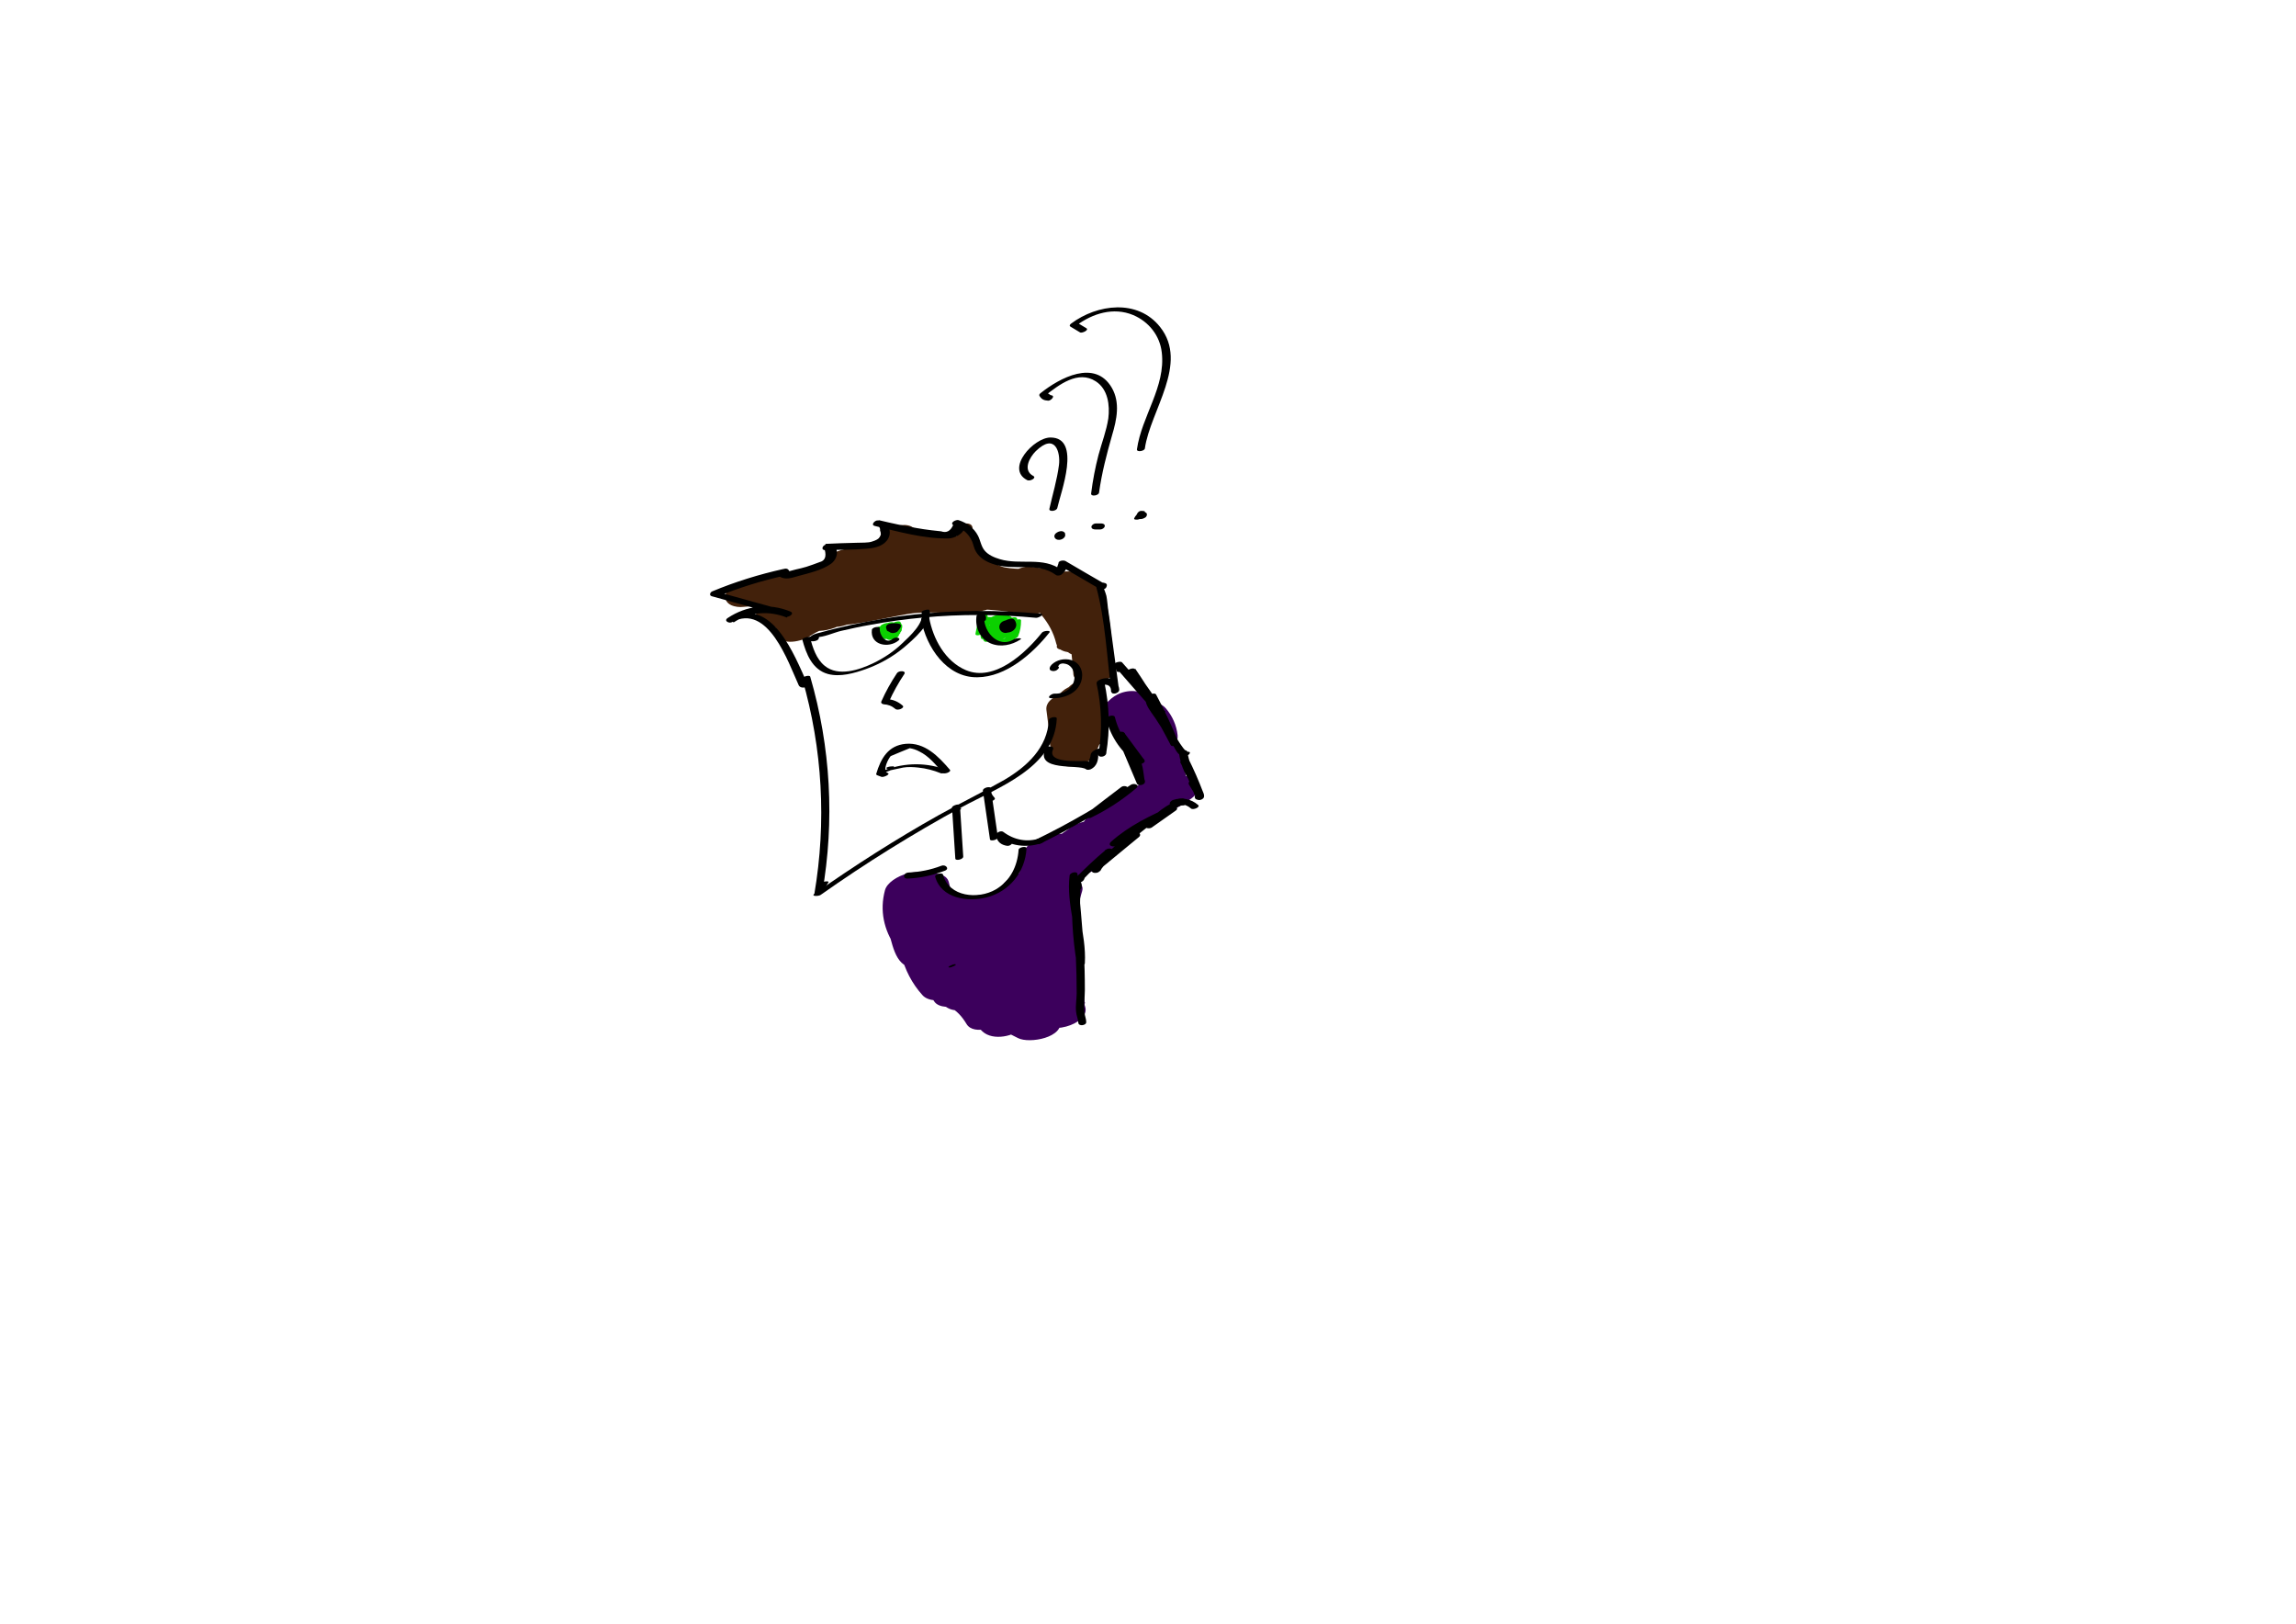 <?xml version="1.0" encoding="utf-8"?>
<!-- Generator: Adobe Illustrator 22.0.0, SVG Export Plug-In . SVG Version: 6.00 Build 0)  -->
<svg version="1.1" xmlns="http://www.w3.org/2000/svg" xmlns:xlink="http://www.w3.org/1999/xlink" x="0px" y="0px"
	 viewBox="0 0 841.9 595.3" style="enable-background:new 0 0 841.9 595.3;" xml:space="preserve">
<style type="text/css">
	.st0{fill:#42210B;}
	.st1{fill:#3C005C;}
	.st2{fill:#0BD000;}
</style>
<g id="Слой_2">
	<g>
		<g>
			<path class="st0" d="M396.5,253.8c-3.8-0.8-13.4,1.2-12.8,6.5c0.5,4.2,1.2,8.3,1.3,12.6c0.1,3.7,14.6,1.2,14.5-3.9
				c0-2.2-0.1-4.4-0.4-6.6c-0.1-1-0.2-2-0.4-3c-0.1-0.7-0.8-2.4-0.5-3c-1.5,1.2-3,2.3-4.5,3.5c0.1-0.1,0.3-0.1,0.4-0.2
				c-2.4,0.4-4.8,0.7-7.3,1.1c0.2,0,0.3,0.1,0.5,0.1c3.2,0.7,7.7-0.7,10.2-2.7C400.1,256.2,399.3,254.5,396.5,253.8L396.5,253.8z"/>
		</g>
	</g>
	<g>
		<g>
			<path class="st0" d="M387.5,257.9c0.6,6.2,0.5,12.4-0.2,18.6c-0.8,7.2,12.2,4.6,14.2,0.1c0.4-1,0.9-2,1.3-2.9
				c1.4-3.1-1.3-5.6-4.3-5.8c-4.8-0.4-8.9,1.1-12.2,4.5c-2.1,2.2-1.5,5.1,1.1,6.4c2.9,1.5,7.1,0.6,9.7-1.3c2-1.5,4-3,6-4.5
				c1.7-1.2,3.8-4.3,1.9-6.3c-1.6-1.6-0.4-4,0-6c0.6-2.9,0.6-5.6,0-8.5c-1.2-6.4-15.8-2.8-14.5,3.9c1.1,5.6-3.5,12.1,1.1,16.9
				c0.6-2.1,1.3-4.2,1.9-6.3c-2,1.5-4,3-6,4.5c3.6,1.7,7.2,3.4,10.8,5.1c-1.6,0.6-3.3,1.2-4.9,1.7c-1.4-1.9-2.9-3.9-4.3-5.8
				c-0.4,1-0.9,2-1.3,2.9c4.7,0,9.5,0.1,14.2,0.1c0.8-7.1,0.7-14.2,0-21.3C401.4,247.7,386.8,251.2,387.5,257.9L387.5,257.9z"/>
		</g>
	</g>
	<g>
		<g>
			<path class="st0" d="M408.9,245.6c0-0.6,0-1.3,0-1.9c0-1-2.1-1.4-2.7-1.5c-1.7-0.2-3.7,0.1-5.4,0.5c-1.7,0.5-3.5,1.1-4.9,2.2
				c-0.3,0.3-0.6,0.6-1,0.9c-0.5,0.5-0.7,1.1-0.6,1.7c0,0.6,0,1.3,0,1.9c0,1,2.1,1.4,2.7,1.5c1.7,0.2,3.7-0.1,5.4-0.5
				c1.7-0.5,3.5-1.1,4.9-2.2c0.3-0.3,0.6-0.6,1-0.9C408.8,246.9,409,246.3,408.9,245.6L408.9,245.6z"/>
		</g>
	</g>
	<g>
		<g>
			<path class="st0" d="M408.4,243.1c-0.5-6.1-1.1-12.1-2-18.2c-0.6-4.6-1.4-9.2-5-12.5c-3.2-2.9-15.6-1-13.9,4.9
				c1.8,6.3,2.9,12.7,3,19.2c0.1,6.6,14,3.8,14.6-1.6c0.8-7.8-1.1-20.7-9.2-24.5c-4-1.9-9.5-0.7-12.8,2.1c-2.6,2.2-4.2,6.1-1.4,8.8
				c4.1-2.2,8.3-4.5,12.4-6.7c-3.2-2.2-6.7-3.1-10.6-3.2c1.5,0.9,3,1.7,4.5,2.6c-0.5-1.2-0.8-1.9-1.7-2.8
				c-3.4-3.1-11.3-1.5-13.5,2.6c-0.6,1.2-1,2-1.1,3.3c4.8-0.9,9.7-1.8,14.5-2.7c-1.2-2.8-2.7-4.5-5.3-6.1c-2.8,2.8-5.6,5.5-8.4,8.3
				c2.3,0.3,4.5,0.6,6.8,1c1.8-3,3.6-6,5.4-9c-5.2-0.2-11.3,0.4-16.4-0.6c-4.5-0.9-8.8-6.9-11.8-10.1c-3.7-4.1-17.6,1.3-13.4,5.9
				c4.1,4.6,9.1,10.8,15.2,12.6c6.4,1.9,14.3,1,20.9,1.3c3.2,0.1,7.9-1,9.5-4.1c1.7-3.2-1.5-4.5-4.1-4.9c-2.3-0.3-4.5-0.6-6.8-1
				c-3.3-0.5-14.4,4.5-8.4,8.3c1.1,0.5,1.8,1.4,2.2,2.5c2.1,4.8,14.2,2.5,14.5-2.7c0-0.3,0.1-0.6,0.1-0.9c-4.5,0.9-9,1.7-13.5,2.6
				c0.2,0.3,0.4,0.5,0.6,0.8c0.7,1.8,2.7,2.6,4.5,2.6c2,0,3,0.5,4.6,1.6c3.6,2.5,16.8-2.5,12.4-6.7c-0.7-0.3-1.2,0.2-1.5,1.3
				c-1.8,0.6-3.6,1.3-5.5,1.9c-3.2-1.2-4-1.1-2.5,0.3c0.3,0.4,0.6,0.9,1,1.3c1.2,1.7,2,3.6,2.7,5.5c1.2,3.6,1.6,7.1,1.2,10.8
				c4.9-0.5,9.7-1,14.6-1.6c-0.1-7.4-1-14.4-3.1-21.5c-4.6,1.6-9.3,3.3-13.9,4.9c3.4,3.1,3.6,8,4.1,12.3c0.7,5.4,1.3,10.9,1.7,16.4
				C394.3,252.3,408.9,249.1,408.4,243.1L408.4,243.1z"/>
		</g>
	</g>
	<g>
		<g>
			<path class="st0" d="M324.4,200.1c-0.2,0.2-0.4,0.4-0.6,0.6c-0.6,0.6-1.1,1.3-0.3,1.9c0.5,0.3,1,0.4,1.5,0.4
				c0.7,0.1,1.5,0.1,2.2,0c1.9-0.2,3.8-0.6,5.6-1.3c1.4-0.5,3-1.1,4.1-2.2c0.2-0.2,0.4-0.4,0.6-0.6c0.6-0.6,1.1-1.3,0.3-1.9
				c-0.5-0.3-1-0.4-1.5-0.4c-0.7-0.1-1.5-0.1-2.2,0c-1.9,0.2-3.8,0.6-5.6,1.3C327.1,198.5,325.4,199.1,324.4,200.1L324.4,200.1z"/>
		</g>
	</g>
	<g>
		<g>
			<path class="st0" d="M323.8,201.3c2.7,2.2,5.8,3.5,9.2,4c1.8,0.3,6.4,1,7.5-0.1c1.6-0.9,3.2-1.8,4.8-2.7
				c-0.3,0.1-0.6,0.2-0.8,0.3c1.8,0,3.6,0,5.5-0.1c-2.9-1.1-6.8-1.8-9.2-2.8c-3.2-1.4-4.9-2.5-8.6-2.4c-7.4,0.2-15.1,2.5-22.3,3.8
				c-2.7,0.5-11,3.6-7.4,7.9c-0.1-0.1,0.9,2,0.3,1.8c0.7-0.4,1.4-0.7,2.1-1.1c-1.1-0.1-2.1-0.4-3.2-0.7c-1,3-2.1,6-3.1,9
				c1.9-0.5,3.8-1,5.7-1.5c2.6-0.7,6.9-3.1,6-6.4c-0.9-3.4-5.9-3.1-8.4-2.5c-9.2,2.1-18.5,3.9-27.8,5.1c-2.9,0.4-7.6,2-8.1,5.5
				c-0.4,3.5,4,4.4,6.5,4.1c6.3-0.7,12,0.3,17.8,2.7c-1-0.9-2-1.7-3-2.6c0.6,2.1,0.8,3.8,0.4,6c3.9-1.7,7.7-3.5,11.6-5.2
				c-3.1-1.1-5.9-2.3-8.8-3.8c-2.8,2.9-5.5,5.8-8.3,8.8c1.9,0.2,2.6,2.4,2.9,3.9c1,4.9,9.4,2.7,11.9,0.9c3.2-2.2,6.3-3.2,10.1-3.4
				c2.8-0.2,7-1.9,7.9-4.9c0.8-2.8-1.8-4.7-4.5-4.8c-5-0.2-9,1-13.3,3.5c-4.4,2.5-2.6,7.5,2.1,7.7c6.4,0.3,17.5-4.5,14.1-12.7
				c-0.4,1.2-0.9,2.5-1.3,3.7c1.5-1.5,3-2.9,4.6-4.4c-4.4-0.4-8.8-0.7-13.3-1.1c-0.1,3.3,0.5,5.6,2.1,8.6c2.5,4.7,11.5,0.6,13.5-2.5
				c2.3-3.6,4.6-7.2,6.8-10.8c-4.6-0.4-9.1-0.8-13.7-1.2c-1.9,3.1-2.4,6.1-1.5,9.6c1.3,5.6,10.6,2.2,13.2-0.2c2.6-2.4,4-5,4.9-8.3
				c0.9-3.1-3.6-4.1-5.6-4.1c-3.1,0-6.9,1.4-8.6,4.3c-3.3,5.9,3,10.2,8.4,10.3c7.1,0.1,12.3-4.8,14.9-10.9
				c-4.7,0.5-9.4,0.9-14.1,1.4c0.4,1.5,0.8,3.1,1.1,4.6c1.5,6,13.7,2.3,14.5-2.6c0.2-1.4,0.4-2.7,0.7-4.1c-4.9,0.5-9.7,0.9-14.6,1.4
				c-0.1,2.2,0,4.1,0.6,6.1c1.4,4.9,9.1,2.7,11.9,0.9c2.7-1.7,5-3.7,7.1-6.1c-4.4-0.4-8.8-0.7-13.3-1.1c0.1,2.8,0.6,4.9,2.6,7
				c2.9,3.1,8.2,1.7,11.4-0.2c2.3-1.4,4.2-3.1,5.9-5.2c-3.9,0.7-7.7,1.4-11.6,2.1c0.9,0.7,1.7,1.4,2.6,2.2c3,2.5,9.4,0.3,11.6-2.1
				c1.3-1.4,2.6-2.8,3.9-4.2c-3.9,0.7-7.7,1.4-11.6,2.1c8.4,3.7,16.8,6,25.9,7c3.2,0.3,8-1.1,9.5-4.3c1.5-3.2-1.4-5.1-4.2-5.4
				c-6.9-0.7-13.6-2.4-19.9-5.2c-3.7-1.6-8.8-1-11.6,2.1c-1.3,1.4-2.6,2.8-3.9,4.2c3.9-0.7,7.7-1.4,11.6-2.1
				c-0.9-0.7-1.7-1.4-2.6-2.2c-2.9-2.4-9.6-0.5-11.6,2.1c-1.1,1.4-1.9,2.1-3.3,3c3.8-0.1,7.6-0.1,11.4-0.2c-0.8-0.6-1.2-1.3-1.3-2.2
				c-0.3-6.4-10.4-4.5-13.3-1.1c-1.4,1.6-2.7,2.8-4.5,3.9c4,0.3,8,0.6,11.9,0.9c-0.5-1.2-0.6-2.4-0.5-3.6c0.3-7.1-13.7-4.4-14.6,1.4
				c-0.2,1.4-0.4,2.7-0.7,4.1c4.8-0.9,9.7-1.8,14.5-2.6c-0.4-1.5-0.8-3.1-1.1-4.6c-1.4-5.6-12.4-2.5-14.1,1.4
				c-0.3,0.7-1.4,2.2-1.4,2.8c-0.9,1.2,0,1.3,2.6,0.1c2.1-1.3,3.1-1.3,2.9-0.1c-4.7,0-9.4,0.1-14.2,0.1c-0.4,1.6-1.1,2.3-2.3,3.4
				c4.4-0.1,8.8-0.1,13.2-0.2c-0.5-2-0.3-2.9,0.8-4.6c1.9-3.1-1.7-5.1-4.2-5.4c-3.5-0.4-7.6,1.3-9.5,4.3c-2.3,3.6-4.6,7.2-6.8,10.8
				c4.5-0.8,9-1.7,13.5-2.5c-0.6-1.2-0.9-2.5-0.8-3.8c0.3-6.8-10.5-3.8-13.3-1.1c-1.5,1.5-3,2.9-4.6,4.4c-0.8,0.8-1.8,2.5-1.3,3.7
				c0.7,2.4,2.6,2.1,5.6-0.8c0.7,2.6,1.4,5.1,2.1,7.7c-0.4,0.2-0.9,0.3-1.3,0.5c1.1-3.2,2.3-6.4,3.4-9.7c-7.6,0.5-14.7,3-21.1,7.3
				c4,0.3,8,0.6,11.9,0.9c-1.3-6-6.3-9.1-12.2-9.7c-2.8-0.3-6.6,0.8-8.6,3.1c-1.5,1.7-2.1,4.4,0.3,5.7c3.7,2,7.5,3.7,11.5,5
				c3.7,1.3,10.8-0.7,11.6-5.2c0.4-2.6,0.7-6-0.5-8.5c-1.2-2.6-4.6-3.3-7.2-4.1c-6.7-2-13.7-2.4-20.6-1.7c-0.5,3.2-1,6.4-1.5,9.6
				c10.7-1.5,21.3-3.4,31.8-5.9c-0.8-3-1.6-6-2.4-8.9c-1.9,0.5-3.8,1-5.7,1.5c-3.8,1-9.7,7.2-3.1,9c6.7,1.8,14.4,2.3,20.1-2.4
				c3.8-3.2,6.1-8.5,2.5-12.7c-2.5,2.6-5,5.3-7.4,7.9c3.9-0.7,7.8-1.4,11.7-2.1c2.1-0.4,4.2-0.8,6.3-1.1c0.6-0.1,1.2-0.2,1.8-0.3
				c1.5-0.3,1.6-0.2,0.5,0.1c3,1.7,6.1,2.1,9.4,3.2c3.9,1.2,6.6,2.1,10.7,0.5c4.9-1.9,8.5-7.5,4.5-12.1c-1.8-2.2-5-2.9-7.7-3.1
				c-4.2-0.4-6.6,0.4-10.2-2.5C330.6,189.9,317.6,196.4,323.8,201.3L323.8,201.3z"/>
		</g>
	</g>
	<g>
		<g>
			<path class="st0" d="M373.9,220.9c-0.4,0.1-0.9,0.1-1.3,0c-0.4-0.1-0.5-0.1-0.1,0c0.3,0.1,0.5,0.1,0.8,0.2
				c-0.3-0.1-0.6-0.2-0.9-0.3c1,0.4,1.8,0.9,2.5,1.7c0.6,0.7,3.1,0.4,3.7,0.4c1.9-0.2,3.9-0.6,5.6-1.3c1.4-0.5,3-1.1,4.1-2.1
				c0.2-0.2,0.4-0.5,0.6-0.7c0.2-0.5,0.1-0.8-0.3-1.1c-2-2.4-5.5-2.6-8.4-2.4c-1.9,0.1-3.9,0.7-5.6,1.3c-1.2,0.4-3.1,1.1-4.1,2.1
				c-0.5,0.5-1.2,1.3-0.3,1.8C371.2,221.2,372.8,221,373.9,220.9L373.9,220.9z"/>
		</g>
	</g>
	<g>
		<g>
			<path class="st0" d="M384,216.9c-13-2.3-26.1-3-39.3-2.1c-12.9,0.9-25.5,3.7-38.1,6.4c-2,0.4-5.9,2.2-6.2,4.7
				c-0.3,2.4,2.4,3.5,4.5,3.5c9.6-0.2,18.6-2.7,28-4.3c9.5-1.6,19,1,28.4-1.4c2.3-0.6,7-2.7,6.2-5.8c-0.8-3.1-6.1-2.5-8.3-1.9
				c-3.8,1-8.2-0.3-12.1-0.4c-4.1-0.1-8.3,0.4-12.3,1c-8.1,1.3-16.1,3.9-24.4,4.1c-0.6,2.7-1.1,5.5-1.7,8.2
				c22.2-4.9,43.9-7.8,66.6-3.8c3.4,0.6,7.7-0.2,10.2-2.7C387.5,220.3,387.3,217.4,384,216.9L384,216.9z"/>
		</g>
	</g>
	<g>
		<g>
			<path class="st0" d="M381.9,225.5c2.6,3.1,4.4,6.4,5.4,10.4c1.6,6.3,16.1,2.5,14.5-3.9c-1.2-4.7-3.5-9-6.6-12.7
				c-2.3-2.7-6.9-2.3-9.8-0.9C383.2,219.6,379.5,222.7,381.9,225.5L381.9,225.5z"/>
		</g>
	</g>
	<g>
		<g>
			<path class="st0" d="M389.9,238.2c3.4,0,7.4-0.8,10.2-2.7c2.1-1.4,2.2-3.1-0.8-3.1c-3.4,0-7.4,0.8-10.2,2.7
				C386.9,236.5,386.8,238.2,389.9,238.2L389.9,238.2z"/>
		</g>
	</g>
	<g>
		<g>
			<path class="st0" d="M356.6,195.4c0-0.6,0-1.2,0-1.8c0-2.8-5.8-1.8-5.8,0.6c0,3,0,6,0,8.9c0,2.8,5.8,1.8,5.8-0.6c0-3,0-6,0-8.9
				c-1.9,0.2-3.9,0.4-5.8,0.6c0,0.6,0,1.2,0,1.8C350.7,198.7,356.6,197.7,356.6,195.4L356.6,195.4z"/>
		</g>
	</g>
	<g>
		<g>
			<path class="st0" d="M326.6,205.4c-1.7,1.2-2.2,3.1-0.6,4.6c1.7-0.8,3.3-1.6,5-2.5c-6.5-2.4-13.2-2-19.5,0.5
				c1.3,0.1,2.7,0.2,4,0.3c-0.2-2.7-2.2-5.7-5-4.2c-1.5,0.1-3,0.2-4.5,0.3c0.1,0.1,0.2,0.1,0.3,0.2c1.5,1.2,6.9-1,5.4-2.2
				c-0.1-0.1-0.2-0.1-0.3-0.2c-1.2-1-3.3-0.3-4.5,0.3c-0.8,0.5-1.4,0.9-1.6,1.8c-0.1,0.3,0,0.5,0.2,0.7c1.9,1.7,3.9,1.5,4.1,4.7
				c0.1,1.4,3.5,0.5,4,0.3c4.2-1.7,8.4-1.6,12.6,0c1,0.4,6.7-0.8,5-2.5c-0.7-0.7-0.8-1.3-0.1-1.6c1.1-0.8,0.4-1.5-0.5-1.9
				C329.5,203.8,327.5,204.7,326.6,205.4L326.6,205.4z"/>
		</g>
	</g>
	<g>
		<g>
			<path class="st1" d="M423.6,268.1c0.5-0.3,1-0.7,1.5-1c-4.6,0-9.1,0.1-13.7,0.1c1.8,2.1,2.6,4.1,2.9,7c5.6-2,11.1-4,16.7-6.1
				c-2.8-4.5-6-8.6-9.7-12.4c-3-3-8.1-2.9-11.7-1c-2.5,1.3-7.3,5.3-4.2,8.5c3.7,3.8,7,7.9,9.7,12.4c2,3.2,7.8,2.5,10.6,1.4
				c3.3-1.2,6.4-3.6,6.1-7.5c-0.4-3.6-1.9-7-4.3-9.8c-3.3-3.8-10.1-2.5-13.7,0.1c-0.5,0.3-1,0.7-1.5,1c-2.8,2-4.6,6.1-1.1,8.5
				C414.7,271.7,420.4,270.4,423.6,268.1L423.6,268.1z"/>
		</g>
	</g>
	<g>
		<g>
			<path class="st1" d="M416.7,280.4c0.5,4.8,0.6,9.4,2.5,13.8c2.6,6.1,16.4,2.7,17.4-3.3c0.1-0.3,0.1-0.6,0.2-0.9
				c-0.6,0.9-1.1,1.8-1.7,2.7c-0.7,0.4-1.3,0.8-2,1.1c-2.3,0.4-4.6,0.9-6.8,1.3c-0.6-0.1-1.2-0.3-1.8-0.4c1.1-2.8,2.2-5.7,3.3-8.5
				c-6.7,3.5-13.5,7.1-20.2,10.6c3,2.4,6.1,4.7,9.1,7.1c4.1-2.8,7.4-6.2,9.8-10.6c3.6-6.7-8.5-6.3-11.7-4.5
				c-5.9,3.2-11.2,6.7-16.2,11.1c-2.6,2.2-2,5.3,1,6.6c3.5,1.5,8.5,0.3,11.6-1.8c2.8-1.8,5.3-3.9,7.4-6.5
				c-5.1-0.7-10.2-1.5-15.2-2.2c-2.3,4.5-5.2,8.3-9,11.7c-2.9,2.6-1.5,5.8,1.8,6.9c4.2,1.3,9.1-0.6,12.3-3.3
				c1.1-0.9,2.2-1.8,3.3-2.7c-5.1-0.7-10.2-1.5-15.2-2.2c-1.6,2.3-3.2,4.5-5.1,6.6c-2.5,2.8-1.8,5.8,1.8,6.9c4.2,1.3,9-0.7,12.3-3.3
				c2.9-2.3,4.7-5.3,5.4-9c1.4-7.8-13.3-3-15.8-0.8c-2.9,2.5-5.8,5.1-8.7,7.6c5.1,0.7,10.2,1.5,15.2,2.2c1.4-2.1,2.7-4.2,4.1-6.2
				c4.3-6.6-8.9-5.9-11.7-4.5c-3.6,1.7-6.4,3.7-8.6,7.1c-3.7,5.7,6.5,6.2,9.5,5.3c4.5-1.3,16-8.3,9.2-14c-3.2-2.7-8-2.1-11.6-0.5
				c-3,1.3-5,2.9-6.1,6c-0.2,1,0,1.8,0.7,2.6c0.1,0.2,0.3,0.3,0.4,0.5c4.1,4.6,13.2,0.9,16.2-3.1c0.8-1,1.5-2,2.3-3
				c2-2.6-0.7-4.9-2.9-5.5c-3.3-1-8,0.1-10.7,2.1c-5.9,4.3-11.4,8.9-16.4,14.1c5.1,0.7,10.2,1.5,15.2,2.2c1.1-1.8,2.2-3.7,3.3-5.5
				c4.4-7.3-10.7-5.8-13.7-3.5c-0.2,0.1-0.4,0.3-0.6,0.4c3.6-0.7,7.2-1.4,10.7-2.1c-0.3-0.1-0.5-0.2-0.8-0.3c0.9,0.5,1.9,1,2.8,1.5
				c-0.2-0.2-0.4-0.5-0.6-0.7c0.2,0.9,0.5,1.7,0.7,2.6c0-0.3,0-0.6,0-0.9c-0.6,0.9-1.1,1.8-1.7,2.7c0.3-0.3,0.6-0.6,0.9-0.8
				c-1.9,1-3.8,2-5.8,3.1c-0.7,0.1-1.3,0.1-2,0.2c0.7-3.4,1.3-6.8,2-10.2c-15.8,3.3-13.2,19.5-12.9,31.8c5.8-1.1,11.6-2.2,17.4-3.3
				c-0.3-2.3-0.6-4.6-0.8-6.8c-5.8,1.6-11.6,3.1-17.4,4.7c0.9,6.4,1.9,12.8,2.8,19.1c1,6.5,16.9,2.3,17.4-3.3
				c0.5-5.4,0.2-10.6-1.1-15.8c-5.8,1.6-11.6,3.1-17.4,4.7c2.1,5.9,3.6,11.9,4.6,18.1c5.8-1.6,11.6-3.1,17.4-4.7
				c-1.5-6.1-3.4-12-5.8-17.8c-2.6-6.4-18.8-2.3-17.4,4.7c0.9,4.3,1.8,8.6,2.7,12.9c1.5,6.9,17.7,2.1,17.4-4.7
				c-0.3-6.1-0.1-12.3,0.5-18.4c-5.8,0.6-11.6,1.3-17.5,1.9c-0.1,3.5,0.3,6.6,1.5,9.9c2.5,6.7,17.9,2.2,17.4-4.7
				c-0.2-2.8,0.4-5.3,1.4-7.8c-5.8,0.6-11.6,1.3-17.5,1.9c-1.8,5.8-2.3,11.5-2,17.5c5.8-1.6,11.6-3.1,17.4-4.7
				c-0.7-4.2-1.5-8.3-2.2-12.5c-5.8,1.6-11.6,3.1-17.4,4.7c2.5,8.9,3.8,17.9,4.1,27.1c5.8-1.6,11.6-3.1,17.4-4.7
				c-0.9-5.1-1.9-10.2-2.8-15.3c-1.3-6.8-17.9-2.2-17.4,4.7c0.5,6.8,1.4,13.5,2.9,20.2c1.4,6.5,16.8,2.3,17.4-3.3
				c0.4-3.4,0.1-6.6-1.1-9.9c-2.1-5.9-17.6-2.7-17.4,3.3c0.1,5.4,0.2,10.8,0.4,16.2c0.2,7.9,17.5,4.5,17.5-1.9c0-3.6,0-7.2,0-10.9
				c0-7.8-17-4.5-17.5,1.9c-0.3,4.1,0.1,7.6,1.8,11.4c2.9,6.5,17.8,2.3,17.4-4.7c-0.2-4-1-7.6-2.5-11.3c-2.6-6.7-17.9-2.2-17.4,4.7
				c0.3,4.4,1.1,8.5,2.5,12.6c5.8-1.6,11.6-3.1,17.4-4.7c-3.2-8.1-6.3-16.2-9.5-24.3c-2.6-6.6-18-2.2-17.4,4.7
				c0.5,5.4,1.6,10.6,3.4,15.7c2.3,6.6,19.2,2,17.4-4.7c-2.2-8.2-4.5-16.5-6.7-24.7c-1.8-6.7-18.8-2.2-17.4,4.7
				c0.6,3.1,1.3,6.2,1.9,9.3c1.4,6.8,18,2.2,17.4-4.7c-0.4-3.7-0.7-7.4-1.1-11.1c-0.3-3.1,0.1-7.3-2.7-9.4c-5-3.9-16.5-0.6-17.8,5.8
				c-0.8,4,5,4.6,7.7,4.4c3.9-0.4,8.4-2.3,9.8-6.3c0.5-1.6,1.1-3.2,1.6-4.9c-5.8,1.1-11.6,2.2-17.4,3.3c0.1,0.2,0.2,2.4,0,2.1
				c-0.4,0.5-0.2,0.5,0.6-0.2c1.1-0.4,1.2-0.6,0.4-0.5c-1.4-0.9-7-0.1-8.5,0c-3.2,0.2-11.6,2.2-11.7-3.6c-5.8,1.1-11.6,2.2-17.4,3.3
				c2.5,9.9,5,19.9,7.5,29.8c1.7,6.7,18.8,2.2,17.4-4.7c-0.8-3.7-1.5-7.3-2.3-11c-5.8,1.6-11.6,3.1-17.4,4.7
				c0.5,1.5,0.7,2.5,0.6,4.1c5.8-1.1,11.6-2.2,17.4-3.3c-2.2-4.6-4.3-13.3-9.5-14.9c-4.2-1.2-13.1,0.9-14,6c-0.2,1-0.2,1.9,0.3,2.8
				c1.8,3.6,6.6,3.4,10,2.5c2.3-0.6,9-3.6,7.4-7.2c-1.2-2.8-2.5-5.7-3.7-8.5c-2.7-6.3-19.2-2.2-17.4,4.7c0.3,1.3,0.7,2.5,1,3.8
				c5.8-1.6,11.6-3.1,17.4-4.7c-1-3-2.1-6-3.1-8.9c-2.3-6.7-16-2.1-17.4,3.3c-2,7.4-0.4,14.6,3.9,20.8c3.2,4.6,19.2,0.1,16.7-5.9
				c-0.6-1.5-1.3-3.1-1.9-4.6c-2.7-6.3-19.3-2.1-17.4,4.7c2,7,3,14.6,12.2,13.6c3.7-0.4,9.3-2.6,10.4-6.7c0.9-3.2-1.2-5-4.1-5.8
				c-4-1.1-15.4,1.4-13.9,7.4c1.4,5.6,4,10.7,7.9,15c3.9,4.3,17.8,0.9,16.7-5.9c-0.3-1.9-0.6-3.7-0.9-5.6c-5.6,2-11.2,3.9-16.7,5.9
				c1.7,2.6,3.5,5.3,5.2,7.9c3.2,4.7,18.8,0.3,16.7-5.9c-0.4-1.3-0.8-2.5-1.2-3.8c-5.6,2-11.2,3.9-16.7,5.9c2.3,2.6,4.6,6.3,8.3,6.9
				c4.8,0.8,10.4-0.5,13.4-4.6c0.8-1.1,1-2.2,0.7-3.5c-0.6-2.4-3.4-2.8-5.4-3c-0.1,0-0.2,0-0.3,0c-3.7-0.5-17.6,5.8-10.1,9.8
				c2.9,1.6,4.7,3.6,6.4,6.4c2.7,4.6,12.5,0.8,15.1-1.7c1.8-1.8,3.1-3.6,3.1-6.2c-5.8,1.1-11.6,2.2-17.4,3.3
				c1.3,2.9,2.8,5.3,5.1,7.4c3.9,3.5,11.7,1.8,15.1-1.7c2.3-2.4,3.5-4.8,2.7-8.1c-5.2,2.3-10.4,4.5-15.5,6.8
				c3.6,1.8,7.1,3.6,10.7,5.4c4.1,2.1,17.1-0.1,15.5-6.8c-1.3-5.6-3.3-15.1-9.4-17.2c-4.7-1.6-17.7,1.5-15.4,8.8
				c0.5,1.5,2,2.5,3.5,2.8c0.2,0,0.4,0.1,0.5,0.1c3.8,0.8,15.6-1.2,13.9-7.4c-1.2-4.4-3.3-8.4-6.2-12c-3.7-4.5-18-0.7-16.7,5.9
				c0.2,1.2,0.5,2.5,0.7,3.7c5.8-1.6,11.6-3.1,17.4-4.7c-1.3-4.2-1.7-9.1-5.4-11.8c-2.6-1.9-7.8-0.8-10.4,0.4
				c-0.3,0.1-0.6,0.3-0.9,0.4c-1.8,0.8-5.1,2.7-5.2,5c-0.1,3,1.4,4.9,4.5,5.4c3.5,0.6,14-0.5,14-6c0-1.6,0-3.2-0.1-4.9
				c0-3-2.6-4.4-5.5-4.4c0.7,0.5,0.6,0.2-0.3-0.8c-3.1-4.4-14.2-1.2-16.2,3.1c-1.7,3.6-1.7,6.5,0.7,9.8c3.3,4.6,18.9,0.4,16.7-5.9
				c-1.1-3.1-2.6-5.7-4.8-8.1c-3.5-3.9-16.4-1.5-16.8,4.5c-0.4,6.3,0.7,12.1,3.7,17.6c2.7,5.1,12.5,3.4,15.8-0.5
				c2.1-2.5,3.8-5.2,2.1-8.4c-5.6,2-11.2,3.9-16.7,5.9c0.8,1-0.1,3.4,1.1,4.8c1.8,2.1,5.2,2.5,7.8,2.3c3.8-0.4,12.4-3.8,10.1-9
				c-1.6-3.7-6.8-3.4-10-2.5c-0.1,0-0.3,0.1-0.4,0.1c-2.8,0.7-6.7,2.6-7.4,5.8c-0.7,3.3,0.7,5.3,3.3,7.1c4.2,3,19.2-1.6,14.9-8
				c-1-1.6-2.1-3.1-3.1-4.7c-3.6-5.4-20.4,0.6-16.1,7.1c1,1.6,2.1,3.1,3.1,4.7c5-2.7,9.9-5.3,14.9-8c0.2,0,0.3,0,0.5-0.1
				c-2.5,1.9-5,3.9-7.4,5.8c0.1,0,0.3-0.1,0.4-0.1c-3.3-0.8-6.7-1.7-10-2.5c0-0.1,0.1-0.2,0.1-0.2c1.7-1.7,3.4-3.4,5.2-5
				c-0.2,0.1-0.3,0.2-0.5,0.3c3.5-0.1,6.9-0.3,10.4-0.4c-0.3-0.2-0.5-0.3-0.8-0.5c0.6,0.7,1.2,1.4,1.8,2.1c-0.9-2.2-0.1-3.9-1.7-6
				c-3.5-4.4-19.7,0.3-16.7,5.9c0.6,0.6,0.7,1.2,0.3,2c0.6-0.9,1.1-1.8,1.7-2.7c-0.2,0.3-0.5,0.6-0.7,0.9c5.3-0.2,10.5-0.4,15.8-0.5
				c-2.5-4.6-3.9-9.6-3.6-14.9c-5.6,1.5-11.2,3-16.8,4.5c1.6,1.8,2.7,3.4,3.4,5.7c5.6-2,11.2-3.9,16.7-5.9c-0.5-0.5-0.6-1.2-0.4-1.8
				c-5.4,1-10.8,2.1-16.2,3.1c2.3,3.2,6,4.5,9.8,4.4c-1.8-1.5-3.6-3-5.5-4.4c0,1.6,0,3.2,0.1,4.9c4.7-2,9.3-4,14-6
				c-0.2,0-0.4-0.1-0.6-0.1c0.9,0.5,1.9,1,2.8,1.5c-0.1-0.2-0.3-0.3-0.4-0.5c0.2,0.9,0.5,1.7,0.7,2.6c0-0.2,0-0.4,0-0.7
				c-1.7,1.7-3.4,3.4-5.2,5c0.3-0.1,0.6-0.3,0.9-0.4c-3.5,0.1-6.9,0.3-10.4,0.4c0.3,0.2,0.5,0.4,0.8,0.6c-0.6-0.7-1.2-1.4-1.8-2.1
				c0.9,3,1.8,6.1,2.8,9.1c2,6.6,18.7,2.2,17.4-4.7c-0.2-1.2-0.5-2.5-0.7-3.7c-5.6,2-11.2,3.9-16.7,5.9c2.4,3,3.9,5.9,4.9,9.6
				c4.6-2.5,9.3-4.9,13.9-7.4c-0.2,0-0.4-0.1-0.5-0.1c1.2,0.9,2.3,1.8,3.5,2.8c0,0,0,0.1,0,0.1c-1.1,1.3-2.1,2.7-3.2,4
				c0.2-0.1,0.4-0.2,0.6-0.4c-3.6,0.7-7.2,1.4-10.7,2.1c0.3,0.1,0.6,0.1,0.9,0.2c-0.9-0.5-1.9-1-2.8-1.5c3.2,3,4.3,9.1,5.3,13.2
				c5.2-2.3,10.4-4.5,15.5-6.8c-3.6-1.8-7.1-3.6-10.7-5.4c-4.1-2-17.1,0.1-15.5,6.8c0.2-0.1,0.4-0.1,0.5-0.2
				c5-0.6,10.1-1.2,15.1-1.7c-1.6-1.5-2.9-2.9-3.8-5c-2.5-5.6-17.3-3-17.4,3.3c0.1,0.2,0.1,0.5,0.2,0.7c5-0.6,10.1-1.2,15.1-1.7
				c-2.1-3.6-5.1-6.3-8.8-8.3c-3.4,3.3-6.7,6.6-10.1,9.8c0.1,0,0.2,0,0.3,0c-1.8-1-3.6-2-5.4-3c0,0.1,0.1,0.3,0.1,0.4
				c0.2-0.9,0.4-1.8,0.5-2.8c-0.1,0.1-0.2,0.2-0.2,0.3c4.5-1.5,8.9-3.1,13.4-4.6c-0.2,0-0.4-0.1-0.6-0.1c0.9,0.5,1.9,1,2.8,1.5
				c-1.8-1.5-3.3-3.5-4.8-5.2c-3.6-4-18.9-0.7-16.7,5.9c0.4,1.3,0.8,2.5,1.2,3.8c5.6-2,11.2-3.9,16.7-5.9c-1.7-2.6-3.5-5.3-5.2-7.9
				c-3.4-5-17.7-0.4-16.7,5.9c0.3,1.9,0.6,3.7,0.9,5.6c5.6-2,11.2-3.9,16.7-5.9c-3.3-3.7-5.4-7.7-6.6-12.6
				c-4.6,2.5-9.3,4.9-13.9,7.4c0.2,0.1,0.4,0.1,0.6,0.2c-1.2-0.9-2.3-1.8-3.5-2.8c0,0,0,0.1-0.1,0.1c1.1-1.3,2.1-2.7,3.2-4
				c-0.2,0.1-0.4,0.3-0.7,0.4c3.6-0.7,7.2-1.4,10.7-2.1c-0.3-0.1-0.7-0.2-1-0.3c0.9,0.5,1.9,1,2.8,1.5c-0.8-0.9-0.9-2.5-1.2-3.6
				c-0.5-1.8-1.1-3.6-1.7-5.5c-5.8,1.6-11.6,3.1-17.4,4.7c0.6,1.5,1.3,3.1,1.9,4.6c5.6-2,11.2-3.9,16.7-5.9
				c-3.3-4.7-4-10.1-2.5-15.6c-5.8,1.1-11.6,2.2-17.4,3.3c1,3,2.1,6,3.1,8.9c2.3,6.6,19.2,2.1,17.4-4.7c-0.3-1.3-0.7-2.5-1-3.8
				c-5.8,1.6-11.6,3.1-17.4,4.7c1.2,2.8,2.5,5.7,3.7,8.5c5.8-1.6,11.6-3.1,17.4-4.7c-0.1,0-0.1,0-0.2,0c-4.7,2-9.3,4-14,6
				c0.1,0,0.2,0.1,0.3,0.1c-1.2-0.9-2.3-1.8-3.5-2.8c1.9,4,3.8,8,5.7,12c2.7,5.7,16.9,3,17.4-3.3c0.2-2.4,0.1-4.6-0.7-6.9
				c-2.2-6.6-18.8-2.2-17.4,4.7c0.8,3.7,1.5,7.3,2.3,11c5.8-1.6,11.6-3.1,17.4-4.7c-2.5-9.9-5-19.9-7.5-29.8
				c-1.6-6.2-17.5-2.5-17.4,3.3c0.1,5.6,3.1,9.4,8.3,11.4c6.5,2.6,13.1,0.8,19.8,1c6.7,0.1,13.4,0,19.3-3.7
				c4.4-2.8,8.2-7.6,6.6-13.1c-2.1-7.1-15.8-1.7-17.4,3.3c-0.5,1.6-1.1,3.2-1.6,4.9c5.8-0.6,11.6-1.3,17.5-1.9
				c0-0.2,0.1-0.4,0.1-0.7c-1.7,1.7-3.4,3.4-5.2,5c0.2-0.1,0.5-0.2,0.7-0.4c-2.9,0.3-5.9,0.7-8.8,1c0.3,0.1,0.5,0.1,0.8,0.2
				c-0.9-0.5-1.9-1-2.8-1.5c1.1,1.6,0.7,6.4,0.9,8.4c0.3,3.1,0.6,6.2,0.9,9.2c5.8-1.6,11.6-3.1,17.4-4.7c-0.6-3.1-1.3-6.2-1.9-9.3
				c-5.8,1.6-11.6,3.1-17.4,4.7c2.2,8.2,4.5,16.5,6.7,24.7c5.8-1.6,11.6-3.1,17.4-4.7c-1.8-5.1-2.9-10.3-3.4-15.7
				c-5.8,1.6-11.6,3.1-17.4,4.7c3.2,8.1,6.3,16.2,9.5,24.3c2.5,6.5,19.5,1.9,17.4-4.7c-1.4-4.2-2.2-8.2-2.5-12.6
				c-5.8,1.6-11.6,3.1-17.4,4.7c1.5,3.7,2.2,7.3,2.5,11.3c5.8-1.6,11.6-3.1,17.4-4.7c-1.3-2.8-1.9-5.5-1.7-8.6
				c-5.8,0.6-11.6,1.3-17.5,1.9c0,3.6,0,7.2,0,10.9c5.8-0.6,11.6-1.3,17.5-1.9c-0.1-5.4-0.2-10.8-0.4-16.2
				c-5.8,1.1-11.6,2.2-17.4,3.3c0.9,2.4,1.3,4.5,1,7.1c5.8-1.1,11.6-2.2,17.4-3.3c-1.5-6.7-2.4-13.4-2.9-20.2
				c-5.8,1.6-11.6,3.1-17.4,4.7c0.9,5.1,1.9,10.2,2.8,15.3c1.3,6.9,17.6,2.1,17.4-4.7c-0.3-9.2-1.6-18.2-4.1-27.1
				c-1.9-6.7-18.6-2.2-17.4,4.7c0.7,4.2,1.5,8.3,2.2,12.5c1.2,6.8,17.7,2.2,17.4-4.7c-0.3-5.1,0.5-10,2-14.8
				c1.2-3.9-5.3-4.6-7.7-4.4c-4,0.4-8.3,2.3-9.8,6.3c-1.4,3.5-1.6,6.8-1.3,10.6c5.8-1.6,11.6-3.1,17.4-4.7c-0.9-2.4-1.5-4.6-1.4-7.2
				c0.2-7.8-16.9-4.5-17.5,1.9c-0.7,7-0.7,14.1-0.4,21.1c5.8-1.6,11.6-3.1,17.4-4.7c-0.9-4.3-1.8-8.6-2.7-12.9
				c-5.8,1.6-11.6,3.1-17.4,4.7c2.4,5.8,4.3,11.7,5.8,17.8c1.6,6.7,18.5,2.2,17.4-4.7c-1-6.2-2.5-12.2-4.6-18.1
				c-2.3-6.5-19.1-2.1-17.4,4.7c1.1,4.4,1.5,8.5,1,13.1c5.8-1.1,11.6-2.2,17.4-3.3c-0.9-6.4-1.9-12.8-2.8-19.1
				c-1-6.6-18.3-2.4-17.4,4.7c0.3,2.3,0.6,4.6,0.8,6.8c0.8,6.3,17.6,2.5,17.4-3.3c-0.1-4.7-0.4-9.5-0.4-14.2c0-1.6,0-3.1,0.3-4.7
				c0.1-0.8,0.3-1.5,0.6-2.3c0.9-1.5,0.1-1.1-2.5,1c2.6-0.5,7-2.8,7.4-5.8c0.4-3-3-4.4-5.5-4.4c-4.8,0-16.5,1.9-15.5,9.1
				c0.9,7.1,12.4,4.8,16.2,1.9c-4.6-1.2-9.1-2.3-13.7-3.5c-1.1,1.8-2.2,3.7-3.3,5.5c-1.9,3.1,1.1,5.2,3.9,5.7
				c3.8,0.6,8.6-0.6,11.3-3.4c4.1-4.3,8.5-8.2,13.3-11.7c-4.6-1.2-9.1-2.3-13.7-3.5c-0.8,1-1.5,2-2.3,3c5.4-1,10.8-2.1,16.2-3.1
				c-0.1-0.2-0.3-0.3-0.4-0.5c0.2,0.9,0.5,1.7,0.7,2.6c0.1-0.2,0.2-0.5,0.2-0.7c-1.7,1.7-3.4,3.4-5.2,5c0.2-0.1,0.4-0.2,0.7-0.3
				c-3.9-0.2-7.7-0.4-11.6-0.5c1.4-1,2.8-1.9,4.2-2.9c3.2,1.8,6.3,3.5,9.5,5.3c-0.2,0-0.4,0.1-0.6,0.1c-3.9-1.5-7.8-3-11.7-4.5
				c-1.4,2.1-2.7,4.2-4.1,6.2c-2,3.1,1.2,5.3,3.9,5.7c4,0.6,8.3-0.8,11.3-3.4c2.9-2.5,5.8-5.1,8.7-7.6c-5.3-0.3-10.5-0.6-15.8-0.8
				c-0.3,1.9-0.6,2.3-2.1,3.5c4.7,1.2,9.4,2.4,14.1,3.6c2.6-2.9,5.1-6,7.3-9.3c2.1-3.1-1.2-5.3-3.9-5.7c-4.1-0.6-8.2,0.8-11.3,3.4
				c-1.1,0.9-2.2,1.8-3.3,2.7c4.7,1.2,9.4,2.4,14.1,3.6c4.6-4.1,8.4-8.9,11.2-14.4c4.1-8-12.2-5.9-15.2-2.2c-1.3,1.6-2.6,2.9-4.3,4
				c4.2,1.6,8.4,3.2,12.6,4.8c2.8-2.5,5.9-4.8,9.2-6.5c-3.9-1.5-7.8-3-11.7-4.5c-1.2,2.2-2.4,4-4.5,5.4c-2.4,1.6-4.7,4.6-1.9,7
				c2.7,2.3,8.2,1.6,11,0.1c6.7-3.6,13.4-7.1,20.2-10.6c2.9-1.5,8-5.6,3.3-8.5c-5.8-3.6-17.8-0.4-19,7c5.8-1.1,11.6-2.2,17.4-3.3
				c-1.9-4.5-2-9.1-2.5-13.8C433.4,269.3,415.9,273.3,416.7,280.4L416.7,280.4z"/>
		</g>
	</g>
	<g>
		<g>
			<path class="st1" d="M365.6,329.4c-0.6,2.2-1.2,4.3-1.8,6.5c5.8-1.2,11.5-2.5,17.3-3.7c0.1-1.1-0.1-2.2-0.6-3.1
				c-1-3-7.7-1.3-9.6-0.9c-5.9,1.5-10.8,4.3-13.7,9.8c-3,5.7-5,12.2-7.4,18.2c5.8-1.2,11.5-2.5,17.3-3.7c0.1-2.7,0.1-5.4,0.2-8.2
				c0.1-2.3-6.3-1.5-7.2-1.4c-3.3,0.5-6.9,1.7-9.4,4.1c-4,3.8-5.7,8.8-4.6,14.2c0.9,4.7,17,0,17.4-4.7c0.7-10.2-14-7-19.3-4.1
				c-2.7,1.4-5.9,4.2-4.3,7.6c1.7,3.4,6.9,2.8,9.9,2.3c4.4-0.8,9.3-2.6,11.8-6.5c1-1.6,1.2-2.6,2.6-3.8c1.6-1.4,3.2-2,4.4-3.8
				c2.1-3.1,1.9-7,4.1-10.1c2.4-3.4,5-6.1,3.8-10.6c-1.4-5.2-15.7,0.7-17.3,3.7c0.5-0.3,0.9-0.5,1.4-0.8c-1.1,0.7-4.1,2.1-3.6,3.9
				c0.5,1.8,3.8,1.8,5,1.6c-1.9,0.2,0.7,0.4,1.6,0.6c1.2,0.3,2.5,0.4,3.8,0.4c3.7,0,7.7-1,11-2.6c5.8-2.8,9-8.7,14.3-12.1
				c-2,0.9-3.9,1.7-5.9,2.6c-0.7,0.1-1.5,0.3-2.2,0.4c3.5-0.1,9.4-1.3,11.6-4.3c2.3-3.1-2-3.6-4.3-3.6c-4.7,0.1-9.8,1.5-13.7,4.3
				c-3.5,2.6-6.2,7.5-10,9.5c2.2-0.7,4.4-1.4,6.6-2.1c3-0.6,0.7-0.5-0.8-0.8c-1.6-0.3-3.1-0.4-4.7-0.2c0.5,1.8,1,3.7,1.5,5.5
				c2.4-1.4,4.3-2.7,5.6-5.2c-5.8,1.2-11.5,2.5-17.3,3.7c1,3.8-2.1,6-3.9,9c-1.3,2.1-1.9,4.6-2.4,7.1c-0.2,0.7-1.2,2.6,0.1,1.3
				c-0.9,0.9-2.8,1.4-3.8,2.2c-1.1,0.9-2,1.9-2.8,3.2c-0.6,1-0.7,2.5-1.7,3.1c2.7-1,5.5-2.1,8.2-3.1c-0.4,0.1-0.7,0.1-1.1,0.2
				c1.9,0,3.7,0.1,5.6,0.1c-0.5-0.5-0.5-1,0-1.4c-1.6,1-3.2,1.9-4.8,2.9c0.3-0.1,0.6-0.3,0.9-0.4c-2.3,0.5-4.5,1-6.8,1.5
				c-1.8-0.7-2.1-0.4-0.6,1.1c0.3,0.9,0.3,1.7,0.1,2.6c5.8-1.6,11.6-3.1,17.4-4.7c-0.8-4,0.2-7.5,3.1-10.4
				c-5.5,0.9-11.1,1.8-16.6,2.7c-0.1,2.7-0.1,5.4-0.2,8.2c-0.1,4.4,16-0.4,17.3-3.7c1.6-3.9,3.1-7.9,4.7-11.8
				c0.6-1.5,1.2-3.1,1.8-4.6c0.4-0.8,0.7-1.6,1.2-2.4c1.6-1.8,0.9-1.8-2.1,0c-3.2-0.3-6.4-0.6-9.6-0.9c0.5,1,0.7,2,0.6,3.1
				c0.3,4.4,16.3-0.1,17.3-3.7c0.6-2.2,1.2-4.3,1.8-6.5C384.1,322.2,367,324.6,365.6,329.4L365.6,329.4z"/>
		</g>
	</g>
	<g>
		<g>
			<path class="st2" d="M358.7,227c-0.1,1.5,0.3,2.6,1.2,3.7c0.6,0.7,2.6,0,2.8-0.7c0.6-1.7,0.2-3.2-1-4.6c-0.6-0.6-2.6-0.1-2.8,0.7
				c-0.4,2.1-0.8,4.2-1.2,6.2c-0.2,1.2,2.6,0.4,2.9-0.4c0.1-0.1,0.1-0.3,0.2-0.4c-0.3,0.2-0.6,0.5-0.9,0.7c-0.6,0.3-0.3,1.2-0.2,1.7
				c0,0.9,2.8,0.2,2.9-0.6c0.1-0.7,0.3-1.5,0.4-2.2c0.2-1.1-2.7-0.5-2.9,0.4c-0.3,1.4-0.1,2.3,0.7,3.5c0.5,0.7,2.3,0,2.7-0.5
				c1.2-1.5-0.1-2.8-1.7-2.9c-0.5,0-2.5,0.5-1.9,1.3c1.8,2.5,4.8,3.5,7.8,3.2c1.3-0.1,2.6-0.5,3.7-1.2c1.8-1.1,1.6-3.2,1.9-5.1
				c-1,0.2-1.9,0.4-2.9,0.6c0.5,1.5,0.3,2.8-0.9,3.9c0.9,0,1.7,0,2.6,0c0.7-1.7,1.1-3.4,1.3-5.2c-1,0.1-1.9,0.3-2.9,0.4
				c0,1.4-0.1,2.8-0.1,4.2c0,1.2,2.6,0.4,2.9-0.4c0.8-1.9,1.1-3.7,1.1-5.8c0-1-2.3-0.1-2.6,0.2c-1.1,0.8-1.6,1.9-1.3,3.3
				c0.2,1,3,0.2,2.9-0.8c-0.1-0.8-0.1-1.6-0.2-2.4c-0.1-1.1-2.6,0-2.9,0.6c-0.5,1-0.6,1.9-0.5,3c0.1,0.9,3,0.3,2.9-0.8
				c-0.1-1-0.1-2.1-0.2-3.1c-0.1-1-2.5,0-2.8,0.4c-1.2,1.5-1.6,3-1.2,4.8c0.2,1,2.9,0.2,2.9-0.8c-0.1-1.5-0.1-2.9-0.2-4.4
				c0-0.8-2-0.2-2.3,0c-1.7,0.9-5,3.5-2.4,5.3c1.4,1,4.2,0.6,4.6-1.2c0.6-2.9-3.7-3.4-5.4-2.4c-1.9,1-2,3.5,0.4,4.1
				c1.8,0.5,4.6-0.9,3.7-3.1c-1.1-2.8-5.3-1.5-7.1-0.3c-2.4,1.5-2.1,4.2,0.9,4.4c2.8,0.2,4.4-1.9,5.6-4.2c0-0.1,0-0.3-0.1-0.4
				c-1.5-1.6-3.7-2.2-5.7-0.8c-1.5,1-1.9,3.2,0.3,3.5c1.4,0.2,4-0.7,4.1-2.4c0.1-2.4-3.1-2.4-4.6-1.9c0.4,0.4,0.7,0.7,1.1,1.1
				c1-0.6,2.1-1.1,3.1-1.7c0.2-0.1,0.9-0.7,0.5-1c-1.4-1-3-0.8-4.4,0.1c0.7,0.2,1.4,0.4,2,0.6c1.2-0.8,2.7,0.3,3.2,1.3
				c0.4,0.8,0.2,3.8-1.7,2.9c-0.8,0.5-1.5,0.9-2.3,1.4c3.7,1.4,9-1.4,8.2-5.8c-1,0.3-1.9,0.5-2.9,0.8c0.8,2.5-0.5,6.7-4.3,4.4
				c-0.7,0.5-1.4,1-2.1,1.4c2.3,0.4,4.7,0.6,6.8-0.6c1.6-1,2.6-2.8,1.6-4.5c-0.9,0.3-1.9,0.6-2.8,0.9c1.2,1.4,1.1,3.3-0.4,4.4
				c-1.1,0.8,0.8,1.1,1.3,0.9c2.1-0.7,3.6-2.5,2.7-4.8c-1.1-2.9-5-3-7.5-2.9c-1,0-3.1,1.7-1.1,1.6c1.8-0.1,4.2-0.2,5.4,1.4
				c0.4,0.5,1.2,3,0.2,3.3c0.4,0.3,0.9,0.6,1.3,0.9c2-1.5,2.4-4,0.8-6c-0.5-0.6-3.2,0.2-2.8,0.9c1.4,2.3-1.6,3.2-3.6,2.8
				c-0.6-0.1-3.3,0.7-2.1,1.4c4.5,2.7,11.3-1,9.5-6.6c-0.3-0.9-3.1-0.2-2.9,0.8c0.3,1.6-0.7,4.5-3,3.6c-0.7-0.3-3.5,0.8-2.3,1.4
				c2.8,1.4,8.1-0.9,7.1-4.6c-1-3.8-6.2-3.1-8.6-1.4c-1.3,0.9,1.4,1,2,0.6c0,0.1,0,0.2,0,0.2c0.2-0.3,0.3-0.6,0.5-1
				c-1,0.6-2.1,1.1-3.1,1.7c-1.4,0.8,0.2,1.4,1.1,1.1c1.4-0.4,3.4,1.5,1.8,2.7c-2,0.6-1.6,0.1,1.3-1.5c0.8,0.9,1,1.1,0.6,0.4
				c-0.2-0.2-0.2-0.5,0-0.7c0.4,0.8,1.1,1.3,2,1.3c-0.9-0.5-1-1.2-0.4-2.1c0.5-0.5,1.1-1,1.8-1.3c-0.8,0-1.6,0-2.3,0
				c0.1,1.5,0.1,2.9,0.2,4.4c1-0.3,1.9-0.5,2.9-0.8c-0.3-1.6,0-2.8,1-4c-0.9,0.1-1.9,0.3-2.8,0.4c0.1,1,0.1,2.1,0.2,3.1
				c1-0.3,1.9-0.5,2.9-0.8c-0.1-1.1,0.1-1.6,0.5-2.6c-1,0.2-1.9,0.4-2.9,0.6c0.1,0.8,0.1,1.6,0.2,2.4c1-0.3,1.9-0.5,2.9-0.8
				c-0.3-0.8,0-1.5,0.7-2.1c-0.9,0.1-1.7,0.1-2.6,0.2c0.1,1.9-0.3,3.6-1.1,5.4c1-0.1,1.9-0.3,2.9-0.4c0-1.4,0.1-2.8,0.1-4.2
				c0-1.1-2.8-0.5-2.9,0.4c-0.2,1.8-0.6,3.5-1.3,5.2c-0.4,1,2.3,0.3,2.6,0c1.5-1.4,2.1-3.1,1.5-5.1c-0.3-0.9-2.7-0.2-2.9,0.6
				c-0.2,0.8-0.2,2.3-0.6,3.1c0,0.8-0.3,1.1-1.1,1c-0.6,0.3-1.3,0.3-2,0.1c-1.7-0.3-3.1-1.3-4.1-2.7c-0.6,0.4-1.3,0.9-1.9,1.3
				c0.5,0.2,0.5,0.6,0.2,1.3c0.9-0.2,1.8-0.4,2.7-0.5c-0.6-0.9-0.8-1.8-0.5-2.8c-1,0.1-1.9,0.3-2.9,0.4c-0.1,0.7-0.3,1.5-0.4,2.2
				c1-0.2,1.9-0.4,2.9-0.6c0-2.9-3.7-3.5-4.8-0.9c1-0.1,1.9-0.3,2.9-0.4c0.4-2.1,0.8-4.2,1.2-6.2c-0.9,0.2-1.9,0.5-2.8,0.7
				c1.1,1.2,1.3,2.3,0.8,3.8c0.9-0.2,1.9-0.5,2.8-0.7c-0.8-1-1.1-1.7-1-3C361.7,225.5,358.8,226.1,358.7,227L358.7,227z"/>
		</g>
	</g>
	<g>
		<g>
			<path class="st2" d="M364.1,228.1c0.4-0.4,0.8-0.8,1.2-1.2c0.3-0.3-0.1-0.6-0.4-0.6c-0.8,0-1.6-0.1-2.4-0.1
				c-0.4,0-3.2,0.8-2.1,1.3c3.6,1.4,7.3,1.7,11.1,1.3c-0.4-0.1-0.8-0.2-1.2-0.2c0,1.1,0.1,2.2,0.1,3.3c0,0.6,2.9,0.1,2.9-0.8
				c0-1.1-0.1-2.2-0.1-3.3c0-0.4-1-0.3-1.2-0.2c-3.2,0.4-6.2-0.1-9.2-1.2c-0.7,0.4-1.4,0.8-2.1,1.3c0.8,0,1.6,0.1,2.4,0.1
				c-0.1-0.2-0.3-0.4-0.4-0.6c-0.4,0.4-0.8,0.8-1.2,1.2c-0.5,0.5,0.4,0.6,0.7,0.6C362.8,228.9,363.7,228.5,364.1,228.1L364.1,228.1z
				"/>
		</g>
	</g>
	<g>
		<g>
			<path class="st2" d="M325.8,231.6c-0.6-0.5-0.7-1.2-0.3-1.9c-1,0.2-1.9,0.4-2.9,0.7c0,1.3,0.3,2.4,0.9,3.5
				c0.4,0.7,2.4-0.2,2.8-0.5c1.1-0.9,0.8-2.9-0.7-3.1c-1.9-0.3-3.9,1.3-3.1,3.2c0.1,0.1,0.1,0.1,0.3,0.2c1.1,0.1,4.2-0.4,3.8-2.2
				c-0.4-1.4-3.4-0.2-3.9,0.6c-0.8,1.4,0.5,2.3,1.8,2.2c1.7-0.2,4-1.3,3.4-3.3c-0.2-0.6-2.2,0.2-2.6,0.4c-1.8,1.2-0.7,3.4,1.3,3.2
				c1-0.1,2.2-0.5,2.8-1.3c0.5-0.7,0.5-1.7-0.2-2.3c-0.6-0.5-2.2,0.2-2.7,0.6c-0.9,0.6-1.4,1.5-1.5,2.5c-0.1,0.4,1.5,0,1.6,0
				c1.7-0.5,3.3-1.4,4.1-3.1c0-0.1,0-0.2-0.1-0.2c-1.5-0.7-5,0.2-4.8,2.2c0,0.3,1.1,0.1,1.2,0.1c1.9-0.4,4.1-1.5,3.8-3.9
				c-0.1-0.6-2,0.1-2.3,0.2c-1.5,0.7-2.6,1.7-3.3,3.3c-0.2,0.5,1,0.3,1.1,0.2c0.9-0.2,2.1-0.5,2.6-1.3c0.6-0.8,0.5-1.7-0.5-2.1
				c-1.7-0.7-4.5,0.1-5.5,1.7c0,0.1,0,0.2,0.1,0.2C323.8,231.8,324.7,231.9,325.8,231.6c0.6-0.1,1.9-0.5,1.9-1.4
				c0.1-1.8-3.2-0.6-3.8,0.1c-0.2,0.3,0.4,0.3,0.5,0.3c0.8,0,1.6,0,2.3,0c0.7,0,1.5-0.2,2-0.5c0.4-0.3,0.5-0.6-0.2-0.6
				c-1.5,0-3.1,0-4.6-0.1c-0.6,0-1.2,0.2-1.8,0.4c-0.1,0.1-0.9,0.5-0.5,0.6c1,0.5,1.9,0.6,3.1,0.4c0.6-0.2,2-0.5,2-1.4
				c0.1-1.9-3.2-0.7-3.8,0c0,0.1,0,0.2,0.1,0.2c1.3,0.7,3.1,0.3,4.3-0.5c1.5-1-0.4-1.1-1.2-0.9c-0.7,0.2-2.4,0.8-1.7,1.7
				c0.4,0.7,1.5,0.4,2,1c0.1,0.2,0.2,0.4,0.2,0.7c0,0.6-0.6,0.9,0.4,0.6c-0.2,0.1-1.5,0.4-1.3,0.8c0.1,0.4,1.4,0.1,1.6,0
				c2.1-0.6,4.5-2.7,2.8-5c-0.4-0.5-2.9,0.1-2.9,0.8c0,1.4,0,2.8,0,4.1c0,0.4,2.9,0,2.9-0.8c0-1.4,0-2.8,0-4.1
				c-1,0.3-1.9,0.5-2.9,0.8c0.4,0.5,0.6,1.1,0.5,1.8c0,0.3-0.1,0.6-0.3,0.9c-0.1,0.3-0.8,0.8-0.3,0.6c0.1,0.3,0.1,0.6,0.2,0.8
				c1-0.3,2.3-0.8,2.3-2.1c0-0.5-0.2-0.9-0.6-1.2c-0.2-0.2-0.5-0.2-0.8-0.3c-0.4-0.2-1-0.7-1.4-0.5c-0.5,0.1-1,0.2-1.4,0.3
				c0.2-0.1,0.4-0.3,0.7-0.4c-0.3,0.2-0.6,0.4-0.9,0.6c0,0,0.1,0,0.1,0c-0.6,0.1-1.1,0.2-1.7,0.2c0.3,0.1,0.5,0.7,0.2,0.8
				c0.5-0.2,0.9-0.3,1.4-0.5c0.5-0.1-0.5-0.3-0.7-0.4c-0.8,0.4-1.5,0.7-2.3,1.1c1.5,0,3.1,0,4.6,0.1c0.6-0.4,1.3-0.8,1.9-1.1
				c-0.8,0-1.6,0-2.3,0c0.2,0.1,0.3,0.2,0.5,0.3c0,0,0.1-0.1,0.1-0.1c-0.4,0.2-0.9,0.5-1.3,0.7c0.1,0,0.1,0,0.2,0
				c-0.4,0-0.9,0.1-1.3,0.1c0.3,0.1,0.2,0.4,0.4,0.5c1.2,0.2,1.6,0,1.2-0.4c-0.1-0.2-0.2-0.2-0.4,0c0.1-0.2,0.7,0.6,0.7,0.8
				c0.1,0.5-0.6,0.8,0.4,0.6c0.4,0.1,0.8,0.2,1.1,0.2c0.4-1,1.1-1.9,2.1-2.4c-0.8,0.1-1.5,0.2-2.3,0.2c0.1,0.5,0,0.9-0.2,1.4
				c-0.2,0.5-1.1,0.9-0.2,0.7c0.4,0,0.8,0.1,1.2,0.1c0,0,0.1-0.7,0.1-0.7c-0.4-0.3-1.2,0.5-1.4,0.7c-0.2,0.4-0.8,0.9-1,1
				c0.5,0,1,0,1.6,0c0.1-0.9,0.5-1.5,1.2-2c-0.9,0.2-1.8,0.4-2.7,0.6c0.3,0.3,0.5,0.6,0.4,1.1c0,0.2-0.1,0.3-0.1,0.5
				c0,0.1-0.1,0.2-0.1,0.2c-0.4,0.5,0.1,0.4,1.3-0.3c-0.1-0.3-0.5-0.5-0.6-0.8c-0.1-0.3-0.2-1,0.2-1.2c-0.9,0.1-1.7,0.2-2.6,0.4
				c0.1,0.5-0.1,0.9-0.1,1.3c-0.4,0.5-0.1,0.5,1,0.1c-0.1,0-0.2-0.1-0.3-0.2c-0.1-0.4-0.5-1.2,0-1.5c-0.5,0.2-0.9,0.3-1.4,0.5
				c-0.5,0.1-1.1,1-0.1,0.8c0.4,0,0.9-0.1,1.3-0.1c-0.7-0.1,0.2-1.8,0.3-1.9c-0.8,0.2-1.7,0.4-2.5,0.7c0.9,0.2,1.2,1.7,0.5,2.3
				c0.9-0.2,1.8-0.3,2.8-0.5c-0.6-1.1-0.9-2.3-0.9-3.5c0-0.6-2.6,0.3-2.9,0.7c-0.5,0.8-0.4,1.7,0.4,2.3
				C323.6,233.1,326.1,231.9,325.8,231.6L325.8,231.6z"/>
		</g>
	</g>
	<g>
		<g>
			<path class="st2" d="M368.1,229.1c0.8,0.4,2.3,0,2.8-0.7c0.3-0.4,0.3-0.9,0-1.2c-0.7-0.7-2.1-0.2-2.8,0.2c-0.6,0.3-1.2,1-1.3,1.7
				c-0.1,0.7,1.2,0.8,1.7,0.8c0.9,0,2.1-0.4,2.6-1.2c0.4-0.5,0.2-1.2-0.3-1.6c-0.8-0.6-1.9-0.4-2.8,0c-0.4,0.1-0.9,0.4-0.9,0.9
				c0,0.6,0,1.2,0,1.8c0,0.5,1.4,0.3,1.6,0.2c1.3-0.4,2.6-1.2,3-2.6c0.1-0.3-0.3-0.5-0.5-0.5c-1.7-0.1-4.4,0.8-4.1,3
				c0.1,0.8,3,0.1,2.9-0.8c0-0.3,0-0.5,0.1-0.8c0-0.1,0.2-0.2,0.2-0.2c0,0,0,0,0,0c-0.3,0.1-0.6,0.2-0.9,0.2
				c-0.2-0.2-0.4-0.3-0.5-0.5c-0.1,0.3-0.2,0.6-0.3,0.8c-0.1,0.1-0.2,0.2-0.2,0.2c-0.1,0-0.1,0.1,0,0c0.1,0,0.1,0,0.2-0.1
				c0.5,0.1,1.1,0.1,1.6,0.2c0-0.6,0-1.2,0-1.8c-0.3,0.3-0.6,0.6-0.9,0.9c-0.1,0-1,0.1-1,0.2c0,0,0.1,0.1,0.1,0.1
				c0.1,0.1,0.2,0.3,0.2,0.5c0,0-0.1,0.1,0,0.1c0,0,1.1-0.4,1.2-0.4c0.1,0,0.2,0,0.3,0c0,0-0.1,0-0.1,0c0,0-0.1-0.1-0.1-0.2
				c0,0.1,0.1,0.2,0.1,0.3c0.1-0.2,0.1-0.4,0.2-0.6c0,0,0.1-0.1,0.1-0.1c0.2-0.3-0.1-0.2-0.9,0.1c-0.9-0.1-1.2,0-0.9,0.2
				c0,0,0,0.1,0,0.2c0,0.1,0,0.1,0,0.1c0,0.1-0.4,0.2,0.2-0.1c0.2-0.1,0.4-0.2,0.6-0.3c0,0,0,0-0.1,0c0.4-0.1,0.8-0.2,1.1-0.2
				c0,0,0,0-0.1,0c0.2,0,0.4,0,0.6,0.1c0,0-0.1,0-0.1-0.1c-0.6-0.3-1.5,0-2,0.3C368,228.3,367.5,228.8,368.1,229.1L368.1,229.1z"/>
		</g>
	</g>
	<g>
		<g>
			<path class="st2" d="M367.3,229.9c1,1.2,3.3,0.4,4.2-0.6c0.3-0.4,0.7-1,0.3-1.5c-0.4-0.6-1.6-0.6-2.2-0.5
				c-0.8,0.1-1.8,0.5-2.3,1.2c-0.3,0.5-0.2,1.1,0.3,1.5c0.7,0.6,1.7,0.5,2.5,0.2c0.6-0.2,1.5-1,1-1.7c-0.5-0.6-1.4-0.5-2-0.4
				c-0.8,0.2-1.9,0.6-1.8,1.6c0,0.2,0.4,0.4,0.6,0.4c0.3,0.1,0.7,0,1.1-0.1c0.5-0.1,1.3-0.5,1.3-1.1c0,0.3-0.5,0.4-0.7,0.5
				c-0.3,0.1-0.7,0.3-1.1,0.2c0.1,0.1,0,0,0,0c0-0.1,0-0.1,0,0c0.1,0.3,0.3,0.1,0.6-0.6c0.3-0.1,0.5-0.1,0.8-0.2c0,0,0.5,0,0.5,0.1
				c0,0-0.1,0-0.1-0.1c0,0-0.1-0.2-0.1-0.2c-0.1-0.1,0.2-0.1-0.1,0c-0.2,0.1-0.4,0.3-0.7,0.3c-0.2,0-0.3,0,0,0.1
				c-0.1-0.1-0.2-0.2-0.3-0.3c0,0.1,0.1,0.2,0,0.3c0,0-0.1,0.1,0,0.1c0,0.1,0,0.1,0,0.1c-0.1,0,0.1-0.1,0.1-0.1
				c0.2-0.1,0.5-0.2,0.7-0.2c0.1,0,0.2,0,0.2,0c0.1,0,0.1,0,0,0c0,0,0-0.1-0.1-0.1C369.4,228,366.6,229.1,367.3,229.9L367.3,229.9z"
				/>
		</g>
	</g>
	<g>
		<g>
			<path d="M370.9,227.7c-1.2-0.3-2.7,0.2-3.4,1.2c-0.5,0.7-0.6,1.8,0.2,2.4c0.9,0.6,2.8,0,3-1.1c0.2-1.5-1.9-1.1-2.7-0.6
				c-0.3,0.2-0.7,0.6-0.5,1c0.2,0.4,0.8,0.4,1.2,0.4c0.8,0,1.5-0.2,2.2-0.5c0.7-0.3,1.5-0.7,1.6-1.5c0.1-0.6-0.1-1.2-0.4-1.6
				c-0.5-0.7-1.2-0.7-1.9-0.5c-1.2,0.3-2.5,1-3,2.3c-0.4,1.1,0.4,2,1.5,2.1c1.2,0.1,2.6-0.5,3.3-1.5c0.6-1,0-2-1.1-2.3
				c-1.2-0.3-2.7,0-3.5,0.9c-0.8,0.8-0.8,2,0,2.8c2.2,2,6.5-0.5,4.9-3.4c-0.2-0.3-0.9-0.3-1.2-0.3c-1.5,0.1-4-0.2-4.3,1.8
				c-0.2,1.1,0.5,2.2,1.6,2.5c1.4,0.4,3.2-0.4,3.9-1.7c0.5-1.2-0.1-2.3-1.3-2.6c-1.3-0.3-3,0.2-3.8,1.3c-0.6,1-0.1,2.1,1,2.5
				c1.2,0.5,3.1,0.2,3.8-1c0.7-1.2-0.5-2.4-1.6-2.8c-1.4-0.4-3.5,0.2-3.9,1.8c-0.3,1.2,0.4,2.4,1.7,2.7c0.7,0.2,1.8-0.1,2.2-0.8
				c0.6-1,0.9-2.1,0.8-3.3c0-0.2-0.4-0.4-0.6-0.4c-1.1-0.3-2.4,0.1-3.1,1c-0.5,0.6-0.7,1.6,0,2.1c0.9,0.7,2.3,0.4,3.2-0.2
				c0.7-0.4,1.4-1.3,1-2.1c-0.2-0.5-0.8-0.5-1.3-0.5c-1.2,0.1-2.5,0.7-3.1,1.7c-0.2,0.4-0.5,0.9-0.3,1.3c0.2,0.4,0.7,0.5,1.1,0.6
				c1.4,0.2,4.6-1.1,3.3-3c-0.6-0.9-3.4,0.1-2.7,1.2c0.1,0.1,0,0.3,0,0.3c-0.1,0.1-0.1,0.1,0,0c0.1-0.1,0.3-0.1,0.4-0.1
				c0.2-0.1,0.4-0.1,0.6,0c0,0,0-0.1-0.1-0.1c0,0.1,0.1,0.3,0.1,0.4c0.1-0.2,0.1-0.4,0.2-0.6c0.2-0.3,0.3-0.1,0-0.1
				c-0.4-0.2-0.8-0.3-1.3-0.5c0,0.1,0,0.3,0.1,0.4c0.1,0.2,1.1,0.1,1.1-0.2c0-0.1-0.1-0.2-0.1-0.3c0-0.1,0-0.1,0.1-0.2
				c0.3-0.5,0-0.4-1.2,0.3c-0.2-0.1-0.4-0.3-0.6-0.4c0.1,0.9-0.1,1.7-0.6,2.4c0.7-0.3,1.5-0.5,2.2-0.8c-0.3-0.1-0.5-0.5-0.6-0.8
				c0-0.1,0.1-0.6,0.1-0.6c0,0.1-0.8,0.3-0.9,0.2c0.1,0.1,0.4,0.3,0.5,0.5c0,0.1,0.1,0.6,0.1,0.6c-0.2-0.1,1.1-0.6,1.1-0.4
				c0,0-0.1-0.1-0.1,0c-0.1-0.1-0.3-0.2-0.3-0.4c0-0.1,0-0.4,0-0.4c0.1,0.1-0.6,0.2-0.6,0.2c0,0,0.1,0.1,0.2,0.2
				c0.1,0.2,0.1,0.4,0,0.6c0,0.1-0.1,0.1-0.1,0.2c0,0-0.1,0.1-0.1,0.1c0.2-0.2,0.4-0.2,0.6-0.2c0.4-0.1,0.1,0-0.1-0.3
				c-0.3-0.4-0.3-0.9,0-1.3c-0.5,0.3-1,0.5-1.5,0.8c0.8,0,1.6-0.1,2.4-0.1c-0.4-0.1-0.8-0.2-1.2-0.3c0.2,0.3,0.2,0.7,0.1,1
				c0,0.1-0.2,0.3-0.2,0.4c0-0.3,0.9,0.1,0.7-0.3c-0.1-0.2-0.3-0.2-0.4-0.4c-0.1-0.2-0.1-0.3-0.1-0.5c0-0.4,0.1-0.1,0-0.2
				c0.2,0.1-0.6,0.2-0.6,0.2c0,0,0.2,0.3,0.2,0.4c0,0.1-0.1,0.2-0.1,0.3c0-0.4,0.9-0.1,1-0.2c0-0.1-0.1-0.3-0.1-0.4
				c0-0.1,0.1-0.2,0.1-0.4c0,0,0.3-0.4,0.3-0.4c0,0-0.5,0.1-0.1,0.1c-0.4-0.1-0.8-0.2-1.2-0.3c0.4,0.4,0.5,0.9,0.4,1.4
				c0.2-0.2,0.4-0.4,0.5-0.6c-0.4,0.2-0.6,0.3-1.1,0.3c0.2,0.4,0.5,0.9,0.7,1.3c0,0,0.1,0,0.1,0c-0.4,0.1-0.7,0.3-1.1,0.4
				c-0.2,0-0.4,0-0.6,0c-0.2-0.1-0.3-0.2-0.5-0.2c-0.1-0.1,0,0,0,0c0.1-0.1,0.3-0.3,0.4-0.4c0,0,0,0,0,0c0.4-0.1,0.7-0.3,1.1-0.4
				c0,0,0,0-0.1,0c0.3,0,0.6,0.1,1,0.1c0.2,0.1,0,0-0.1-0.1c-0.1-0.1-0.1-0.2-0.1-0.4c0-0.1,0.1-0.2,0.1-0.3c0-0.3,0.4,0.6-1,0.2
				c0.7,0.2,1.6-0.1,2-0.5C371.6,228.4,371.5,227.9,370.9,227.7L370.9,227.7z"/>
		</g>
	</g>
	<g>
		<g>
			<path d="M325.7,230c-0.2,0.7-0.1,1.4,0.6,1.8c0.8,0.5,2,0.3,2.7-0.2c0.5-0.4,0.9-1.1,0.7-1.8c0-0.1-0.1-0.3-0.2-0.4
				c-0.1-0.1-0.4-0.4-0.2-0.2c-0.3-0.3-0.7-0.5-1.2-0.4c-0.8,0-1.7,0.4-2,1.2c-0.2,0.5-0.2,1.1,0.2,1.4c0.7,0.6,1.8,0.4,2.5,0.1
				c0.7-0.3,1.2-1,1.5-1.7c0.2-0.5,0-0.9-0.5-1.1c-1.2-0.3-2.5-0.3-3.7,0c-0.5,0.1-1.1,0.5-1.2,1.1c-0.1,0.9,0.6,1.5,1.4,1.8
				c1.1,0.3,2.6,0,3.2-1.1c0.7-1.2-1-1.8-1.9-1.7c-1,0.1-2.4,0.7-2.5,1.9c0,0.7,0.7,0.9,1.3,0.9c0.5,0,1.6-0.4,1.6-1.1
				c0-0.2,0,0-0.1,0.1c-0.1,0.1-0.3,0.2-0.5,0.3c-0.2,0.1-0.6,0.1-0.7-0.2c0-0.2,0-0.3,0.1-0.5c-0.1,0.2,0,0,0,0
				c0.3-0.1,0.4-0.3,0.7-0.4c0.1,0,0.3,0,0.4,0c0.1,0,0,0-0.1,0c0.2,0.1,0,0,0,0c0,0,0.1,0.1,0,0c-0.1-0.1,0,0.1,0,0
				c0-0.1,0,0.2,0-0.1c-0.4,0.4-0.8,0.7-1.2,1.1c0.5-0.1,0.9-0.2,1.5,0c-0.2-0.4-0.4-0.7-0.5-1.1c-0.1,0.2-0.2,0.3-0.2,0.5
				c0-0.1,0,0-0.1,0.1c0.2-0.2,0.5-0.3,0.9-0.1c0.4-0.1,0.6-0.1,0.7,0.2c0,0.1,0,0.1,0,0c0-0.1,0-0.1,0,0c-0.2,0.3-0.5,0.5-0.8,0.5
				c-0.3,0-0.5,0-0.8,0.1c0,0,0,0,0.1,0c-0.2-0.1-0.4-0.1-0.6-0.2c0,0-0.1-0.1-0.1-0.1c0,0.1,0.1,0.1,0.1,0.2c0.2,0.2,0.1,0.1,0,0
				c0,0,0.1,0.2,0,0.1c0,0.1,0,0.1,0,0.1c0-0.3,0.3-0.5,0.7-0.5c0.3,0,0.5,0,0.8-0.1c0.1,0,0.3,0.2,0.2,0.1c-0.1-0.1,0,0,0,0.1
				C329,228.7,326.1,228.8,325.7,230L325.7,230z"/>
		</g>
	</g>
</g>
<g id="Слой_1">
	<g>
		<g>
			<path d="M348.2,354.7c0.6,0,3.3-1.2,1.9-1.2C349.4,353.5,346.8,354.7,348.2,354.7L348.2,354.7z"/>
		</g>
	</g>
	<g>
		<g>
			<path d="M297.4,234.3c0,0.1-0.1,0.2-0.1,0.3c0.7-0.3,1.4-0.6,2-1c2.7,0.1,6.5-1.7,9.1-2.3c3.5-0.8,7.1-1.6,10.6-2.2
				c6.4-1.2,13-2.1,19.5-2.7c13.8-1.3,27.6-1.2,41.4,0.1c0.8,0.1,3.4-1.3,1.8-1.5c-15.5-1.4-31.1-1.4-46.5,0.3
				c-7.6,0.8-15.1,2.1-22.6,3.7c-4,0.9-7.9,1.8-11.8,2.9c-1.6,0.4-3.2,0.7-4.1,2.1c-0.1,0.2-0.2,0.3,0,0.5c0.4,0.6,0.8,0.6,1.5,0.6
				c0.6,0,1.8-0.3,2-1c0-0.1,0.1-0.2,0.1-0.3C300.6,233.1,297.7,233.4,297.4,234.3L297.4,234.3z"/>
		</g>
	</g>
	<g>
		<g>
			<path d="M299.1,234.1c-1.2-0.8-1.3-0.7-2.8-0.6c-0.3,0-2.2,0.4-2.1,1c1.4,5.2,3.6,11,9.4,12.6c4.5,1.2,9.7-0.3,13.9-1.8
				c5-1.8,9.7-4.4,13.8-7.8c3.1-2.6,11-9.3,9.5-13.8c-0.2-0.6-3.1,0.2-2.9,0.8c1.3,3.8-4.6,9-7,11.3c-3.1,3-6.7,5.4-10.6,7.3
				c-5.2,2.5-12.9,5.1-17.9,1c-3.1-2.5-4.4-6.7-5.4-10.4c-0.7,0.3-1.4,0.6-2.1,1c0.4,0.1,0.9,0.3,1.3,0.4
				C297.1,235.5,299.5,234.4,299.1,234.1L299.1,234.1z"/>
		</g>
	</g>
	<g>
		<g>
			<path d="M337.8,227.2c1.8,10,9.3,21.3,20.6,21.1c10.5-0.1,20.2-8.6,26.4-16.4c0.7-0.9-2.1-0.7-2.7,0c-6,7.5-17.4,18.2-27.9,13.8
				c-7.6-3.2-12.1-11.5-13.5-19.3C340.6,225.5,337.6,226.2,337.8,227.2L337.8,227.2z"/>
		</g>
	</g>
	<g>
		<g>
			<path d="M324.9,281.6c0.5,0.3,1.1,0.6,1.6,0.8c1.6-0.3,3.1-0.7,4.7-1c1.8-0.3,3.7-0.2,5.5,0c2.9,0.3,5.6,1,8.3,2.1
				c0.8,0.3,2.9-0.9,2.7-1c-7.7-3.1-15.8-3-23.5-0.1c-1.9,0.7-0.1,0.9,1,0.5c1.5-0.5,1.8-0.5,2.7-1.9
				C327.9,280.9,325.4,280.9,324.9,281.6L324.9,281.6z"/>
		</g>
	</g>
	<g>
		<g>
			<path d="M325.5,283.4c-2.2-0.8,0.4-5.5,1.1-6.2c2.3-1,4.6-1.9,7-2.9c1.2,0.2,2.4,0.6,3.5,1.2c3.5,1.7,6.1,4.9,8.5,7.8
				c0.6,0.7,3.4-0.3,2.7-1.1c-4.2-4.9-9.2-10.1-16.2-9.5c-6.4,0.6-9.1,5.3-10.8,11c-0.1,0.2,0.1,0.4,0.3,0.5
				c0.5,0.2,1.1,0.4,1.6,0.6C324,285.1,326.7,283.8,325.5,283.4L325.5,283.4z"/>
		</g>
	</g>
	<g>
		<g>
			<path d="M361.5,227.2c0.2-1,0.1-1.4-0.6-2.2c-0.4-0.5-2.7,0.1-2.8,0.7c-0.7,4.2,1.2,8.5,5.2,10.2c3.6,1.5,7.7,0.6,10.8-1.4
				c1.2-0.8-1.7-0.5-2.2-0.2c-6.1,3.9-12-3.4-10.9-9.2c-0.9,0.2-1.9,0.5-2.8,0.7c0.1,0.5,0.3,1.1,0.4,1.6
				C358.5,228.4,361.4,227.9,361.5,227.2L361.5,227.2z"/>
		</g>
	</g>
	<g>
		<g>
			<path d="M319.7,230.9c-0.7,5.7,6.2,6.9,9.8,3.9c0.5-0.4,0.3-0.8-0.3-1c-0.6-0.2-1.6,0.1-2,0.5c-2.4,2-4.8-1.6-4.6-3.9
				C322.7,229.4,319.8,229.9,319.7,230.9L319.7,230.9z"/>
		</g>
	</g>
	<g>
		<g>
			<path d="M388,244.4c0.2-0.6,0.6-1,1.2-1.1c0.4-0.1,0.7-0.1,1.1,0c0.7,0.1,1.3,0.3,1.8,0.7c1.2,0.9,1.8,2.3,1.9,3.8
				c0.2,4.2-3.5,6.7-7.4,6.5c-1.1,0-3.1,1.6-1.1,1.7c3.3,0.1,6.8-0.8,9.1-3.1c2.2-2.2,3-5.9,1.3-8.6c-1.4-2.3-4.4-3-7-2.4
				c-1.2,0.3-2.4,0.9-3.3,1.8c-0.6,0.6-1.2,1.8-0.1,2.2c0.6,0.2,1.5,0.2,2.1-0.3C388,245.3,388.7,244.6,388,244.4L388,244.4z"/>
		</g>
	</g>
	<g>
		<g>
			<path d="M294.2,248.9c7.4,25.7,8.9,52.5,4.4,78.9c-0.2,1,2.5,0.1,2.9-0.5c0.8-1.3,1.5-2.6,2.3-3.9c0.3-0.5-2.4-0.3-2.9,0.5
				c-0.8,1.3-1.5,2.6-2.3,3.9c1-0.2,1.9-0.3,2.9-0.5c4.6-26.4,3.1-53.4-4.4-79.2C296.9,247.3,294,248.1,294.2,248.9L294.2,248.9z"/>
		</g>
	</g>
	<g>
		<g>
			<path d="M300.9,328.1c16.6-11.7,33.8-22.4,51.6-32.1c13.4-7.3,34.1-14.4,35-32.5c0.1-1.1-2.8-0.5-2.9,0.4
				c-0.5,10.2-8,17.1-16.3,22c-7.9,4.5-16.1,8.5-24,12.9c-15.7,8.8-30.9,18.5-45.7,28.9C297.3,328.7,300.2,328.6,300.9,328.1
				L300.9,328.1z"/>
		</g>
	</g>
	<g>
		<g>
			<path d="M296.1,250.8c-4.8-10.5-13-32.6-28.7-24.1c0.5,0.5,1.1,1,1.6,1.5c5.9-3.9,12.9-4.4,19.5-1.8c0.6-0.6,1.1-1.3,1.7-1.9
				c-9-2.5-18.1-5-27.1-7.5c-0.1,0.6-0.1,1.2-0.2,1.8c8.2-3.4,16.7-6,25.4-7.9c0.6-0.1,1.6-0.9,1.1-1.6c-0.1-0.1-0.2-0.3-0.3-0.4
				c-0.5-0.6-1.4-0.5-2-0.2c-1.1,0.5-1.4,0.7-1.7,1.9c-0.1,0.3,0.1,0.6,0.3,0.7c2.4,1.5,4.7,0.5,7.3-0.2c3.7-1,8.5-2.1,11.7-4.4
				c3.2-2.3,3.1-7.5-1.6-7.1c-1.6,0.2-2.3,2.2-0.3,2.1c4.9-0.2,9.9-0.1,14.7-0.5c2.6-0.2,5.8-0.7,7.6-2.9c2.6-3.1,0.6-7.5-3.4-7.5
				c-0.9,0-2.5,1.6-1,2c8.6,2.1,18.3,4.8,27.2,4.6c3.1-0.1,8.4-3.6,4.1-6.4c-0.7,0.6-1.3,1.2-2,1.8c3,1,5.2,2.8,6.5,5.8
				c0.5,1.3,0.7,2.6,1.4,3.7c1.3,2.2,3.6,3.6,6,4.4c7.6,2.8,16.5-0.9,23.3,4.1c0.5,0.4,1.6,0.2,2.1-0.2c1.4-1.3,2-2.1,1.9-4.1
				c-0.9,0.3-1.7,0.6-2.6,0.9c4.9,2.8,9.8,5.7,14.6,8.5c0.7,0.4,2.2,0.2,2.5-0.7c0-0.1,0.1-0.2,0.1-0.3c0.2-0.5,0-0.9-0.5-1.1
				c-1.2-0.4-1.8-0.3-2.8,0.5c-0.3,0.2-0.6,0.6-0.5,1c3.3,12.2,3.9,25.7,5.5,38.3c0.2,1.3,3,0.6,2.9-0.8c-0.3-3.9-4.5-5.1-7.5-3.4
				c-0.4,0.2-0.9,0.7-0.8,1.2c1.9,8.6,2.1,17.2,0.7,25.8c1-0.1,2-0.2,2.9-0.2c-0.1-2.9-4.1-1.9-5.4-0.3c-0.6,0.8-0.3,1.3-0.7,2.2
				c-1.1,2.1,0.9,1-1.7,0.9c-2.4-0.1-14,0.9-11.8-4.2c0.7-1.5-2.3-1.5-2.8-0.3c-3.7,8.5,12.3,5.6,14.9,7.5c0.5,0.4,1.3,0.2,1.8,0
				c2.1-1,2.8-3.2,2.7-5.5c0,1.5,2.7,1,2.9-0.2c1.5-8.9,1.2-17.6-0.7-26.4c-0.3,0.4-0.5,0.8-0.8,1.2c2.3-0.4,3.4,0.5,3.3,2.5
				c1-0.3,1.9-0.5,2.9-0.8c-0.9-6.7-1.8-13.3-2.7-20c-0.4-3.2-0.8-6.4-1.3-9.5c-0.2-1.6-0.3-3.2-0.6-4.8c0,0-1.8-6.6-2.9-3.6
				c0.8-0.2,1.7-0.4,2.5-0.7c-4.9-2.8-9.8-5.7-14.6-8.5c-0.7-0.4-2.7-0.2-2.6,0.9c-0.3,0.9-0.6,1.7-0.9,2.6c0.7-0.1,1.4-0.1,2.1-0.2
				c-6.9-5.1-15.1-1.7-22.7-4c-2-0.6-4.2-1.5-5.6-3.2c-1.3-1.6-1.5-3.7-2.4-5.4c-1.5-2.9-4.1-4.7-7.1-5.7c-0.9-0.3-3.3,0.9-2,1.8
				c-1,2.2-2.4,3-4.4,2.3c-1.2-0.1-2.4-0.3-3.6-0.4c-1.8-0.2-3.6-0.5-5.4-0.8c-4.7-0.8-9.3-1.8-13.9-2.9c-0.3,0.7-0.6,1.3-1,2
				c1.1,0.1,1.6,0.8,1.5,1.8c0.8,1.9-0.1,3.2-2.8,4c-1.5,0.6-4.1,0.4-5.8,0.5c-3.8,0.1-7.6,0.2-11.4,0.4c-0.1,0.7-0.2,1.4-0.3,2.1
				c0.7,2.6,0.1,4.1-1.9,4.6c-1.6,0.6-3.2,1.2-4.8,1.7c-2.5,0.8-5.3,1.1-7.8,2.2c-0.7-0.1-1.3-0.1-2-0.2c0.1,0.1,0.2,0.3,0.3,0.4
				c0.4-0.5,0.7-1.1,1.1-1.6c-9,2-17.7,4.7-26.1,8.2c-0.8,0.3-1.3,1.5-0.2,1.8c9,2.5,18.1,5,27.1,7.5c1.2,0.3,3.4-1.2,1.7-1.9
				c-7.8-3.2-16.1-2.2-23,2.4c-1.5,1,0.5,2.1,1.6,1.5c13.3-7.2,20.7,14.9,24.5,23.2C293.8,252.8,296.7,251.9,296.1,250.8
				L296.1,250.8z"/>
		</g>
	</g>
	<g>
		<g>
			<path d="M328.9,246.8c-2.2,3.3-4.1,6.7-5.7,10.3c-0.3,0.6,0.2,1,0.8,1.1c1.7,0.1,3,0.6,4.3,1.7c0.9,0.8,3.6-0.4,2.7-1.2
				c-1.7-1.5-3.6-2.3-5.9-2.4c0.3,0.4,0.6,0.7,0.8,1.1c1.6-3.6,3.5-7,5.7-10.3C332.4,245.8,329.5,245.8,328.9,246.8L328.9,246.8z"/>
		</g>
	</g>
	<g>
		<g>
			<path d="M351.9,296.1c0-0.1,0-0.2,0-0.3c-0.9,0.1-1.9,0.3-2.8,0.4c0.4,6.2,0.8,12.4,1.2,18.6c0.1,0.9,3,0.3,2.9-0.8
				c-0.4-6.2-0.8-12.4-1.2-18.6c-0.1-1-2.5-0.1-2.8,0.4c-0.6,1-0.2,1.6,0.9,1.8C351,297.8,353.5,296.4,351.9,296.1L351.9,296.1z"/>
		</g>
	</g>
	<g>
		<g>
			<path d="M364.7,292.5c-1.1-1.2-1.4-2-1.4-3.5c-1,0.3-1.9,0.5-2.9,0.8c0.9,6,1.7,11.9,2.6,17.9c0.1,0.9,3,0.2,2.9-0.8
				c-0.9-6-1.7-11.9-2.6-17.9c-0.1-0.9-2.9-0.2-2.9,0.8c0.1,1.6,0.5,2.7,1.6,3.8C362.7,294.3,365.4,293.3,364.7,292.5L364.7,292.5z"
				/>
		</g>
	</g>
	<g>
		<g>
			<path d="M370.4,308.2c-1.5-0.2-2.1-1.5-2.1-2.8c-0.9,0.4-1.7,0.8-2.6,1.2c4.6,3.6,10.7,4.4,16.2,2.5c1.7-0.6,1.3-2.4-0.5-1.8
				c-4.7,1.6-9.5,0.7-13.5-2.3c-0.8-0.6-2.6,0.1-2.6,1.2c0.1,2.3,1.8,3.6,4,3.9C370.6,310.3,372.3,308.5,370.4,308.2L370.4,308.2z"
				/>
		</g>
	</g>
	<g>
		<g>
			<path d="M332.8,322.1c4.8-0.2,9.3-1.2,13.7-2.9c1.8-0.7,0.2-2.4-1.3-1.8c-3.9,1.5-8,2.3-12.2,2.5
				C331.3,320,330.8,322.2,332.8,322.1L332.8,322.1z"/>
		</g>
	</g>
	<g>
		<g>
			<path d="M342.9,321.4c2.2,8,11.9,9.4,18.9,7.6c8.4-2.2,14.1-9.3,14.6-17.9c0.1-1.1-2.8-0.5-2.9,0.4c-0.4,6.1-3.1,11.5-8.4,14.6
				c-6.4,3.7-17.1,2.8-19.3-5.4C345.6,319.7,342.7,320.5,342.9,321.4L342.9,321.4z"/>
		</g>
	</g>
	<g>
		<g>
			<path d="M381.5,309.3c12.1-6,23.8-12.8,35.1-20.3c-0.6-0.4-1.3-0.8-1.9-1.3c-4.9,4.2-10.2,7.7-16,10.4c0.5,0.5,1.1,1,1.6,1.5
				c4.3-3.3,8.6-6.5,12.8-9.8c1.6-1.2-0.8-2.1-1.9-1.3c-4.3,3.3-8.6,6.5-12.8,9.8c-1.4,1.1,0.5,2,1.6,1.5c6-2.9,11.5-6.5,16.6-10.8
				c1.5-1.3-0.8-2-1.9-1.3c-11,7.4-22.5,14.1-34.4,19.9C378.4,308.5,380,310,381.5,309.3L381.5,309.3z"/>
		</g>
	</g>
	<g>
		<g>
			<path d="M409.4,266.1c-0.3-1-0.5-2-0.8-3c-1,0.3-1.9,0.5-2.9,0.8c1.8,6.7,5.7,12.2,11.4,16.1c0.7,0.5,3.3-0.3,2.5-1.4
				c-2.5-3.3-4.9-6.7-7.4-10c-0.6-0.8-3.2-0.1-2.8,1c2.5,5.9,5,11.8,7.5,17.7c0.5,1.1,3.2,0.4,2.9-0.8c-0.6-2.6-0.6-7.9-3-9.4
				c-0.7-0.4-1.8-0.1-2.3,0.4c-0.5,0.5-0.6,0.7-0.4,1.3c0.1,0.5,0.9,0.6,1.3,0.5c0.1,0,0.2,0,0.2,0c1.5-0.1,2.3-2,0.3-1.8
				c-0.1,0-0.2,0-0.2,0c0.4,0.2,0.9,0.4,1.3,0.5c0,0-0.1,0.1-0.1,0.1c-0.8,0.1-1.5,0.3-2.3,0.4c1.5,0.9,2,7,2.4,8.7
				c1-0.3,1.9-0.5,2.9-0.8c-2.5-5.9-5-11.8-7.5-17.7c-0.9,0.3-1.9,0.7-2.8,1c2.5,3.3,4.9,6.7,7.4,10c0.8-0.5,1.6-0.9,2.5-1.4
				c-5.4-3.8-9.1-9-10.7-15.4c-0.3-1.1-3.2-0.4-2.9,0.8c0.3,1,0.5,2,0.8,3C406.8,268,409.7,267.2,409.4,266.1L409.4,266.1z"/>
		</g>
	</g>
	<g>
		<g>
			<path d="M412.1,245.3c-0.3-0.7-0.5-1.5-0.8-2.2c-0.9,0.3-1.9,0.6-2.8,0.9c5.3,6.1,10.6,12.2,16,18.2c0.5,0.6,3.3-0.3,2.7-1.1
				c-3.7-5.3-7.4-10.6-11.1-15.8c-0.5-0.7-3.3,0.3-2.7,1.1c5.8,8.6,11.1,17.5,15.9,26.8c0.4,0.8,3.2,0,2.9-0.8
				c-2.4-6.1-5.2-12-8.3-17.8c-0.3-0.5-1.2-0.3-1.6-0.2c-4.9,1.4-0.3,6.4,1.4,9c2.1,3.3,4.2,6.5,6.4,9.8c1,1.6,1.7,3.7,3.7,4
				c0.7,0.1,2-0.2,2.4-0.9c0-0.1,0.1-0.2,0.1-0.3c0.3-0.7-2.5-0.4-2.9,0.4c0,0.1-0.1,0.2-0.1,0.3c0.8-0.3,1.6-0.6,2.4-0.9
				c-2-0.3-6.4-9.2-7.4-10.8c-0.3-0.5-5.9-9.4-5.5-9.5c-0.5-0.1-1.1-0.1-1.6-0.2c3.1,5.8,5.8,11.7,8.3,17.8c1-0.3,1.9-0.5,2.9-0.8
				c-4.8-9.3-10.2-18.4-16.1-27.1c-0.9,0.4-1.8,0.7-2.7,1.1c3.7,5.3,7.4,10.6,11.1,15.8c0.9-0.4,1.8-0.7,2.7-1.1
				c-5.3-6.1-10.6-12.2-16-18.2c-0.5-0.5-3.1,0.1-2.8,0.9c0.3,0.7,0.5,1.5,0.8,2.2C409.5,246.9,412.4,246.1,412.1,245.3L412.1,245.3
				z"/>
		</g>
	</g>
	<g>
		<g>
			<path d="M432.4,276.6c0.5,3.4,1.7,6.5,3.6,9.4c0.7,1.1,3.5,0,2.6-1.3c-1.3-2-2.3-4.2-3.1-6.4c-0.9,0.3-1.8,0.7-2.8,1
				c2,3.8,3.7,7.7,5.2,11.8c0.5,1.3,3.4,0.6,2.9-0.8c-0.5-1.5-1.2-2.7-2.2-3.9c-0.9-1-3.4-0.1-2.6,1.3c0.2,0.4,2.6,4.1,2.5,4.3
				c0.6-0.3,1.3-0.6,1.9-0.9c-0.1,0-0.2-0.1-0.4-0.1c0.3,0.3,0.6,0.6,1,1c0-0.1,0-0.2,0-0.2c0-1.5-2.9-1.1-2.9,0.2
				c0,0.1,0,0.2,0,0.2c0,0.6,0.4,0.9,1,1c0.1,0,0.2,0.1,0.4,0.1c0.7,0.1,1.6-0.3,1.9-0.9c0.7-1.5-1.9-4.7-2.6-6
				c-0.9,0.4-1.8,0.9-2.6,1.3c1,1.1,1.5,1.9,2,3.4c1-0.3,1.9-0.5,2.9-0.8c-1.6-4.2-3.4-8.3-5.4-12.3c-0.5-1.1-3.2-0.2-2.8,1
				c0.9,2.5,1.9,4.7,3.3,6.9c0.9-0.4,1.8-0.9,2.6-1.3c-1.8-2.7-2.9-5.7-3.4-8.9C435.1,274.4,432.2,275.2,432.4,276.6L432.4,276.6z"
				/>
		</g>
	</g>
	<g>
		<g>
			<path d="M439.3,295.1c-2.5-2.2-6-2.9-9.2-1.8c-0.9,0.3-2,1.7-0.3,1.8c1.3,0.1,2.6,0.1,4,0.2c0.9,0,3.1-1.2,1.4-1.8
				c-0.7-0.2-1.4-0.5-2.1-0.7c-1.1-0.4-3.4,1.2-1.7,1.8c0.7,0.2,1.4,0.5,2.1,0.7c0.5-0.6,0.9-1.2,1.4-1.8c-1.3-0.1-2.6-0.1-4-0.2
				c-0.1,0.6-0.2,1.2-0.3,1.8c2.1-0.7,4.4-0.2,6.1,1.3C437.5,297.1,440.3,295.9,439.3,295.1L439.3,295.1z"/>
		</g>
	</g>
	<g>
		<g>
			<path d="M432.9,292.9c-5.1,2.1-9.3,5.2-12.8,9.3c-1.2,1.4,1.3,1.8,2.2,1.2c2.9-2.1,5.9-4.1,8.8-6.2c1.5-1.1-0.5-2.1-1.6-1.6
				c-7.9,3.5-15.6,7.2-22.1,13c-1.5,1.4,0.8,2.2,1.9,1.4c4.7-2.9,9.4-5.9,14.1-8.8c-0.6-0.5-1.3-0.9-1.9-1.4
				c-7,5.2-13.5,10.9-19.7,17.1c-1.2,1.2,1.3,1.9,2.2,1.2c4.5-3.7,9.1-7.5,13.6-11.2c1.3-1.1-0.4-2.3-1.6-1.6
				c-6,3.5-11,7.9-15.2,13.4c0.9,0.2,1.7,0.4,2.6,0.7c1.3-2.4,2.8-4.6,4.5-6.8c1.1-1.4-1.3-1.9-2.2-1.2c-4.1,3.4-7.9,7-11.6,10.8
				c-1.2,1.2,1,1.7,1.9,1.4c1.1-0.5,1.4-0.7,1.8-1.9c0.6-1.6-2.3-1.7-2.8-0.4c-0.1,0.1-0.2,0.3-0.4,0.4c0.6,0.5,1.3,0.9,1.9,1.4
				c3.5-3.7,7.2-7.1,11.1-10.4c-0.7-0.4-1.5-0.8-2.2-1.2c-1.9,2.3-3.5,4.7-4.9,7.3c-0.8,1.5,2,1.5,2.6,0.7
				c3.9-5.1,8.5-9.3,14.1-12.5c-0.5-0.5-1.1-1.1-1.6-1.6c-4.5,3.7-9.1,7.5-13.6,11.2c0.7,0.4,1.5,0.8,2.2,1.2
				c6-6,12.4-11.5,19.2-16.6c1.6-1.2-0.8-2.2-1.9-1.4c-4.7,2.9-9.4,5.9-14.1,8.8c0.6,0.5,1.3,0.9,1.9,1.4
				c6.3-5.7,13.8-9.2,21.4-12.6c-0.5-0.5-1.1-1.1-1.6-1.6c-2.9,2.1-5.9,4.1-8.8,6.2c0.7,0.4,1.5,0.8,2.2,1.2
				c3.3-3.8,7.1-6.5,11.7-8.4C436.1,294,434.5,292.3,432.9,292.9L432.9,292.9z"/>
		</g>
	</g>
	<g>
		<g>
			<path d="M396.6,325.4c0.1-1.3,0.1-1.3-0.5-2.4c-0.5-1-2.7-0.3-2.8,0.7c-0.6,10-0.1,20,1.6,29.9c0.2,1.3,2.9,0.7,2.9-0.5
				c0.6-10.9-4-21.3-2.7-32.2c-1,0.2-1.9,0.3-2.9,0.5c0.8,9.8,1.9,19.6,2.3,29.4c0.2,4.5,0.3,8.9,0.3,13.4c0,2.2-0.5,4.6-0.2,6.8
				c0.1,1.3,0.7,2.6,0.8,3.9c0,1.5,3,1.1,2.9-0.2c0-1.2-0.5-2.1-0.6-3.3c-0.4-2.7,0.1-5.7,0.1-8.4c0-4.8-0.1-9.6-0.4-14.4
				c-0.5-9.4-1.5-18.7-2.3-28.1c-0.1-1.3-2.8-0.6-2.9,0.5c-1.3,10.9,3.3,21.3,2.7,32.2c1-0.2,1.9-0.3,2.9-0.5
				c-1.6-9.7-2.1-19.5-1.5-29.4c-0.9,0.2-1.9,0.5-2.8,0.7c0.1,0.4,0.2,0.9,0.2,1.3C393.6,327.1,396.5,326.7,396.6,325.4L396.6,325.4
				z"/>
		</g>
	</g>
	<g>
		<g>
			<path d="M378.9,174.5c-4-2.1-1.4-6.8,0.9-9.1c7.1-6.9,9.1,0.4,8.5,5.1c-0.7,5.4-2.3,10.7-3.5,16c-0.3,1.3,2.7,0.9,2.9-0.3
				c1.2-5.5,9-25.8-2.5-25.8c-6.1,0-16.6,11.4-8.6,15.6C377.7,176.6,380.2,175.2,378.9,174.5L378.9,174.5z"/>
		</g>
	</g>
	<g>
		<g>
			<path d="M390.2,195.1c-0.7-0.6-1.8-0.4-2.6,0.1c-0.7,0.4-1.3,1.2-0.8,2c0.9,1.4,3.6,0.6,3.8-0.9c0.2-1.5-2.8-1.1-2.9,0.2
				c0.1-0.6,1.4-1,1.8-0.5c0.5,0.7-1.2,1.1-1.6,0.8C389,197.5,391.5,196.1,390.2,195.1L390.2,195.1z"/>
		</g>
	</g>
	<g>
		<g>
			<path d="M385.3,144.9c-0.5-0.3-1-0.7-1.6-1c-0.1,0.4-0.3,0.8-0.4,1.1c5-3.9,12-9.4,18.5-5.2c4.5,2.9,5.2,8.8,4.6,13.6
				c-0.7,4.6-2.4,8.9-3.6,13.4c-1.2,4.6-2.1,9.3-2.7,14.1c-0.2,1.3,2.8,0.8,2.9-0.3c1-7.2,2.8-14.1,4.8-21.1
				c1.7-5.7,3-11.9-0.1-17.3c-6.2-10.7-19.2-3.6-26.1,1.9c-0.4,0.3-0.7,0.7-0.4,1.1c0.8,1.3,1.7,1.6,3.2,1.7
				C385.4,146.9,387.2,145,385.3,144.9L385.3,144.9z"/>
		</g>
	</g>
	<g>
		<g>
			<path d="M401.6,194.1c0.6,0,1.3,0,1.9,0c0.6,0,1.5-0.5,1.6-1.2c0.1-0.8-0.8-1-1.4-1c-0.6,0-1.3,0-1.9,0c-0.6,0-1.5,0.5-1.6,1.2
				C400.2,193.9,401,194.1,401.6,194.1L401.6,194.1z"/>
		</g>
	</g>
	<g>
		<g>
			<path d="M398.3,120.3c-1.2-0.7-2.3-1.4-3.5-2.1c-0.1,0.4-0.2,0.8-0.2,1.2c6-4.5,13.7-6.9,20.9-3.9c5.7,2.4,9.8,7.5,10.5,13.7
				c1.5,12.6-7.4,23.4-9.1,35.5c-0.2,1.2,2.8,0.7,2.9-0.3c2-13.9,16.2-31.1,5.6-44.5c-8.2-10.4-23.1-8.4-32.6-1.3
				c-0.4,0.3-0.9,0.8-0.2,1.2c1.2,0.7,2.3,1.4,3.5,2.1C396.8,122.2,399.5,121,398.3,120.3L398.3,120.3z"/>
		</g>
	</g>
	<g>
		<g>
			<path d="M417.1,188.1c-0.3,0.6-0.7,1.2-1,1.8c1-0.1,1.9-0.3,2.9-0.4c0.1-0.2,0.2-0.3,0.3-0.5c0-0.1,0-0.1,0-0.1
				c0,0.1-1.5,0.2-1.5,0.2c0,0,0,0.1,0,0.1c0,0.1-0.1,0.1-0.1,0.2c0-0.1,0.2-0.2,0.1-0.1c0.2-0.1,0.4-0.2,0.6-0.3c0,0,0,0-0.1,0
				c0.4-0.1,0.8-0.2,1.1-0.2c0.1,0,0.1,0,0.2,0c0.1,0.1,0.3,0.1,0.4,0.2c0,0-0.1,0,0,0c-0.5-0.9-3.3,0.2-2.9,0.8
				c0.6,0.9,2.2,0.4,2.9-0.1c0.4-0.3,0.7-0.9,0.5-1.4c-0.4-0.9-2.1-0.5-2.7-0.2c-0.9,0.4-1.5,1-1.9,1.9c-0.3,0.6,1,0.5,1.2,0.5
				c0.6-0.1,1.3-0.3,1.7-0.9c0.3-0.6,0.7-1.2,1-1.8c0.3-0.5-1-0.5-1.2-0.5C418.2,187.2,417.5,187.5,417.1,188.1L417.1,188.1z"/>
		</g>
	</g>
</g>
</svg>
